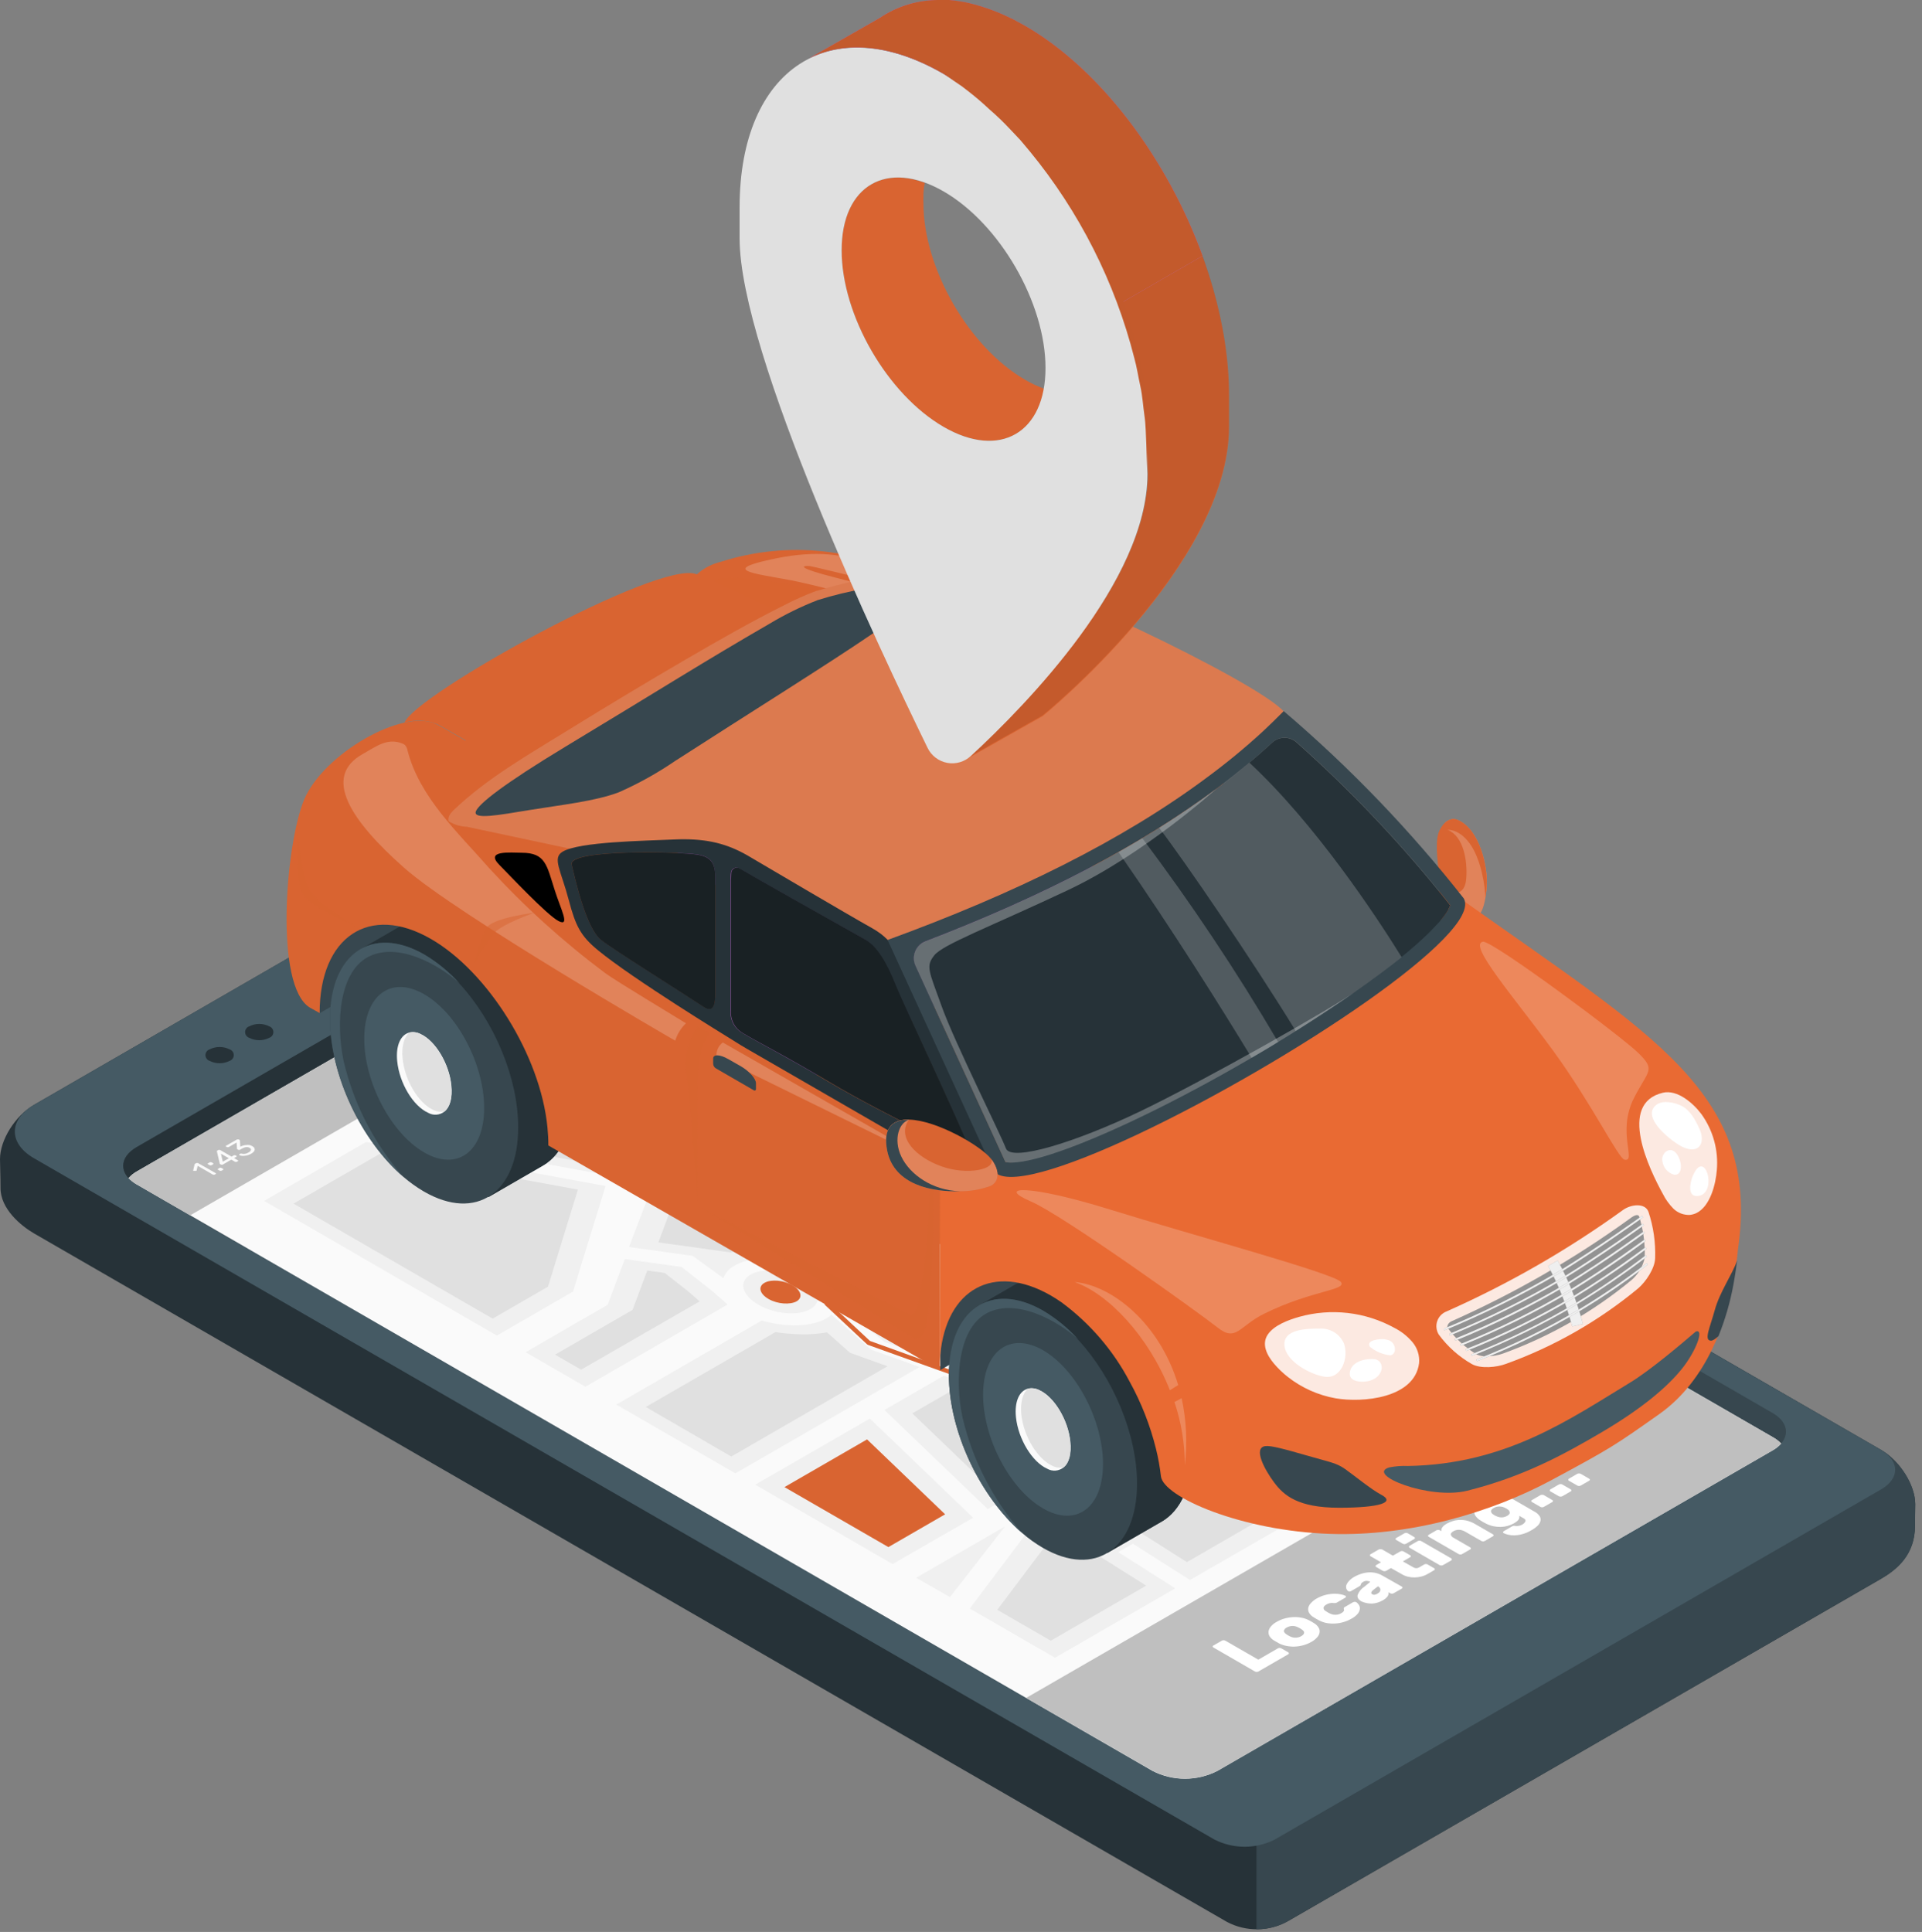 <svg width="193" height="194" viewBox="0 0 193 194" fill="none" xmlns="http://www.w3.org/2000/svg">
<rect x="0" y="0" width="193" height="194" fill="#808080" stroke="none"/>
<path d="M188.903 158.526L129.405 192.871C128.465 193.415 127.403 193.711 126.317 193.732C125.232 193.752 124.159 193.496 123.199 192.987L3.418 123.855C2.102 123.092 0.033 121.383 0.05 119.27C0.05 118.131 0 116.969 0 116.389C0 114.469 1.526 112.036 3.412 110.946L62.689 76.723C63.748 76.186 64.919 75.906 66.107 75.906C67.295 75.906 68.466 76.186 69.525 76.723L188.903 145.612C190.789 146.718 192.321 149.141 192.321 151.054C192.321 151.204 192.293 153.062 192.293 153.266C192.293 155.899 190.634 157.525 188.903 158.526Z" fill="#263238"/>
<path d="M129.405 192.871L188.903 158.526C190.446 157.636 192.293 156.203 192.293 153.25C192.293 152.752 192.321 151.414 192.321 151.038C192.321 149.124 190.789 146.685 188.903 145.596L126.169 109.398V193.728C127.305 193.74 128.423 193.443 129.405 192.871Z" fill="#37474F"/>
<path d="M127.989 184.73C127.054 185.199 126.023 185.443 124.977 185.443C123.932 185.443 122.901 185.199 121.966 184.73L3.401 116.3C0.852 114.829 0.852 112.429 3.401 110.952L62.684 76.723C63.743 76.186 64.914 75.906 66.102 75.906C67.289 75.906 68.46 76.186 69.519 76.723L188.897 145.612C190.778 146.718 190.778 148.471 188.897 149.555L127.989 184.73Z" fill="#455A64"/>
<path d="M122.231 177.833C121.226 178.346 120.114 178.614 118.985 178.614C117.856 178.614 116.744 178.346 115.739 177.833L13.716 118.933C11.924 117.898 11.924 116.217 13.716 115.183L69.514 82.984C70.522 82.477 71.635 82.212 72.763 82.212C73.891 82.212 75.004 82.477 76.012 82.984L178.002 141.89C179.788 142.919 179.788 144.606 178.002 145.64L122.231 177.833Z" fill="#37474F"/>
<path d="M72.539 82.226C71.475 82.227 70.427 82.487 69.486 82.984L13.716 115.194C11.924 116.228 11.924 117.909 13.716 118.944L24.777 125.326L72.545 94.825L72.539 82.226Z" fill="#263238"/>
<path d="M76.023 85.423C75.016 84.916 73.903 84.651 72.774 84.651C71.646 84.651 70.533 84.916 69.525 85.423L13.755 117.622C13.435 117.798 13.149 118.028 12.908 118.302C13.145 118.551 13.417 118.764 13.716 118.933L115.739 177.833C116.744 178.346 117.857 178.614 118.985 178.614C120.114 178.614 121.226 178.346 122.232 177.833L178.002 145.64C178.319 145.462 178.605 145.234 178.848 144.965C178.615 144.711 178.342 144.497 178.041 144.329L76.023 85.423Z" fill="#FAFAFA"/>
<path d="M69.514 85.423L13.755 117.622C13.437 117.8 13.15 118.03 12.908 118.302C13.145 118.551 13.417 118.764 13.716 118.933L19.092 122.041L79.27 87.303L76.018 85.423C75.01 84.912 73.896 84.645 72.766 84.645C71.636 84.645 70.522 84.912 69.514 85.423ZM178.046 144.329L163.219 135.773L103.04 170.5L115.761 177.828C116.768 178.338 117.881 178.604 119.01 178.604C120.139 178.604 121.252 178.338 122.259 177.828L178.03 145.629C178.344 145.45 178.628 145.222 178.87 144.954C178.63 144.704 178.352 144.493 178.046 144.329Z" fill="#BFBFBF"/>
<path d="M128.321 165.522C128.373 165.492 128.432 165.477 128.492 165.478C128.554 165.477 128.615 165.492 128.669 165.522L129.355 165.915C129.375 165.925 129.392 165.939 129.405 165.958C129.418 165.976 129.425 165.998 129.427 166.02C129.423 166.041 129.415 166.061 129.403 166.078C129.39 166.095 129.374 166.11 129.355 166.12L126.363 167.845C126.31 167.873 126.251 167.886 126.191 167.884C126.13 167.887 126.069 167.873 126.014 167.845L121.844 165.434C121.824 165.427 121.805 165.413 121.793 165.395C121.78 165.378 121.773 165.356 121.773 165.334C121.773 165.312 121.78 165.291 121.793 165.273C121.805 165.255 121.824 165.242 121.844 165.235L122.691 164.748C122.743 164.718 122.802 164.702 122.862 164.704C122.924 164.702 122.985 164.718 123.039 164.748L126.357 166.656L128.321 165.522Z" fill="white"/>
<path d="M131.457 162.707C131.529 162.74 131.612 162.79 131.711 162.845L131.955 162.995C132.131 163.096 132.281 163.238 132.391 163.41C132.487 163.551 132.53 163.721 132.513 163.891C132.49 164.076 132.411 164.249 132.286 164.388C132.119 164.585 131.917 164.748 131.689 164.87C131.429 165.02 131.15 165.135 130.86 165.213C130.578 165.289 130.288 165.333 129.997 165.345C129.718 165.353 129.44 165.328 129.167 165.273C128.915 165.224 128.672 165.14 128.443 165.024L128.188 164.881C128.083 164.825 128.006 164.776 127.945 164.737C127.765 164.636 127.612 164.494 127.497 164.322C127.406 164.179 127.365 164.01 127.381 163.841C127.406 163.655 127.485 163.48 127.608 163.338C127.773 163.139 127.976 162.976 128.205 162.857C128.464 162.704 128.743 162.588 129.034 162.514C129.32 162.437 129.613 162.393 129.908 162.381C130.187 162.371 130.465 162.395 130.738 162.453C130.989 162.502 131.231 162.588 131.457 162.707ZM129.571 164.333C129.742 164.419 129.933 164.459 130.124 164.449C130.319 164.444 130.509 164.389 130.677 164.289C130.848 164.189 130.942 164.084 130.954 163.968C130.965 163.852 130.898 163.747 130.749 163.647C130.684 163.597 130.615 163.551 130.544 163.509L130.312 163.393C130.14 163.308 129.95 163.266 129.759 163.271C129.564 163.28 129.375 163.335 129.206 163.432C129.138 163.461 129.078 163.505 129.029 163.561C128.98 163.616 128.944 163.682 128.924 163.752C128.924 163.869 128.985 163.974 129.134 164.079C129.198 164.129 129.266 164.174 129.339 164.212C129.412 164.256 129.488 164.297 129.565 164.333H129.571Z" fill="white"/>
<path d="M133.116 161.773C133.184 161.824 133.256 161.87 133.331 161.911C133.407 161.958 133.487 161.999 133.569 162.033C133.741 162.117 133.931 162.157 134.122 162.149C134.317 162.147 134.508 162.093 134.675 161.994C134.782 161.945 134.873 161.868 134.941 161.773C134.956 161.741 134.963 161.706 134.963 161.67C134.963 161.635 134.956 161.6 134.941 161.568C134.93 161.536 134.93 161.501 134.941 161.469C134.941 161.441 134.968 161.413 135.013 161.386L135.859 160.893C135.914 160.866 135.974 160.851 136.036 160.849C136.096 160.847 136.155 160.863 136.207 160.893C136.293 160.956 136.368 161.033 136.428 161.12C136.511 161.23 136.556 161.364 136.556 161.502C136.546 161.684 136.482 161.859 136.373 162.005C136.183 162.237 135.945 162.426 135.676 162.558C135.433 162.699 135.173 162.809 134.902 162.884C134.627 162.967 134.343 163.016 134.056 163.028C133.773 163.045 133.489 163.028 133.21 162.978C132.943 162.927 132.686 162.835 132.446 162.707C132.375 162.674 132.286 162.624 132.181 162.564C132.076 162.503 131.987 162.447 131.927 162.409C131.736 162.305 131.575 162.152 131.462 161.966C131.375 161.82 131.342 161.648 131.368 161.48C131.404 161.296 131.492 161.127 131.622 160.993C131.781 160.813 131.968 160.66 132.175 160.539C132.482 160.359 132.814 160.225 133.16 160.141C133.443 160.074 133.732 160.039 134.023 160.036C134.248 160.034 134.472 160.058 134.692 160.108C134.825 160.137 134.954 160.18 135.079 160.235C135.134 160.235 135.156 160.296 135.156 160.335C135.154 160.357 135.145 160.379 135.131 160.397C135.118 160.416 135.1 160.43 135.079 160.44L134.233 160.927C134.187 160.953 134.136 160.968 134.083 160.971H133.918C133.659 160.931 133.395 160.988 133.176 161.131C133.005 161.231 132.911 161.336 132.905 161.452C132.905 161.52 132.925 161.587 132.962 161.644C133 161.701 133.053 161.746 133.116 161.773Z" fill="white"/>
<path d="M136.694 160.799C136.412 160.633 136.285 160.434 136.318 160.202C136.433 159.854 136.663 159.555 136.971 159.356L137.601 158.841C137.495 158.784 137.378 158.752 137.258 158.747C137.121 158.742 136.986 158.779 136.871 158.852C136.796 158.89 136.732 158.945 136.683 159.013C136.662 159.047 136.647 159.084 136.639 159.123C136.636 159.161 136.62 159.196 136.594 159.223C136.56 159.253 136.523 159.279 136.484 159.3L135.66 159.776C135.616 159.801 135.566 159.814 135.516 159.815C135.467 159.817 135.418 159.804 135.378 159.776C135.29 159.714 135.226 159.625 135.195 159.522C135.16 159.406 135.16 159.283 135.195 159.168C135.255 159.016 135.343 158.877 135.455 158.758C135.605 158.595 135.781 158.456 135.975 158.349C136.223 158.208 136.487 158.094 136.76 158.012C137.003 157.94 137.254 157.899 137.507 157.89C137.738 157.882 137.969 157.907 138.193 157.962C138.408 158.016 138.615 158.1 138.807 158.211L140.759 159.317C140.779 159.325 140.796 159.339 140.809 159.356C140.822 159.374 140.829 159.395 140.831 159.416C140.83 159.439 140.823 159.461 140.81 159.479C140.797 159.498 140.78 159.512 140.759 159.522L139.946 159.986C139.894 160.016 139.835 160.032 139.775 160.03C139.713 160.032 139.652 160.016 139.598 159.986L139.421 159.887C139.446 160.024 139.419 160.167 139.343 160.285C139.212 160.458 139.044 160.6 138.851 160.7C138.677 160.8 138.491 160.88 138.298 160.937C138.118 160.989 137.932 161.019 137.745 161.026C137.559 161.029 137.373 161.008 137.192 160.965C137.019 160.932 136.852 160.876 136.694 160.799ZM138.315 160.03C138.4 159.988 138.476 159.928 138.536 159.853C138.578 159.795 138.605 159.726 138.613 159.654C138.619 159.584 138.599 159.513 138.558 159.455C138.509 159.386 138.444 159.329 138.37 159.289L137.867 159.682C137.787 159.738 137.727 159.817 137.695 159.909C137.695 159.981 137.695 160.036 137.789 160.086C137.863 160.132 137.952 160.149 138.038 160.135C138.137 160.121 138.231 160.085 138.315 160.03Z" fill="white"/>
<path d="M141.909 157.376C141.997 157.434 142.098 157.469 142.203 157.475C142.306 157.477 142.407 157.451 142.496 157.398L143.01 157.099C143.065 157.072 143.125 157.057 143.187 157.055C143.247 157.054 143.306 157.069 143.358 157.099L144.011 157.475C144.031 157.484 144.049 157.497 144.061 157.515C144.074 157.532 144.081 157.553 144.083 157.575C144.082 157.597 144.075 157.618 144.062 157.636C144.049 157.653 144.032 157.667 144.011 157.674L143.397 158.028C143.199 158.148 142.985 158.239 142.761 158.299C142.541 158.36 142.314 158.393 142.086 158.399C141.86 158.407 141.633 158.385 141.412 158.333C141.19 158.283 140.977 158.199 140.781 158.084L139.675 157.459L139.199 157.735C139.144 157.761 139.084 157.774 139.022 157.774C138.963 157.774 138.904 157.761 138.851 157.735L138.198 157.354C138.178 157.347 138.159 157.333 138.147 157.315C138.134 157.298 138.127 157.276 138.127 157.254C138.127 157.232 138.134 157.211 138.147 157.193C138.159 157.175 138.178 157.162 138.198 157.155L138.674 156.878L137.623 156.27C137.602 156.263 137.584 156.249 137.571 156.231C137.559 156.214 137.552 156.192 137.552 156.17C137.552 156.148 137.559 156.127 137.571 156.109C137.584 156.091 137.602 156.078 137.623 156.071L138.436 155.601C138.501 155.568 138.575 155.556 138.646 155.567C138.706 155.564 138.765 155.578 138.818 155.606L139.869 156.214L140.599 155.794C140.653 155.764 140.714 155.749 140.776 155.75C140.836 155.749 140.895 155.764 140.947 155.794L141.6 156.17C141.621 156.177 141.639 156.191 141.651 156.208C141.664 156.226 141.671 156.248 141.671 156.27C141.671 156.292 141.664 156.313 141.651 156.331C141.639 156.349 141.621 156.362 141.6 156.369L140.87 156.79L141.909 157.376Z" fill="white"/>
<path d="M142.009 154.345C142.03 154.352 142.048 154.365 142.061 154.383C142.074 154.401 142.081 154.423 142.081 154.445C142.081 154.466 142.074 154.488 142.061 154.506C142.048 154.524 142.03 154.537 142.009 154.544L141.196 155.014C141.144 155.044 141.085 155.06 141.025 155.058C140.967 155.055 140.91 155.04 140.859 155.014L140.206 154.638C140.185 154.631 140.167 154.618 140.154 154.6C140.142 154.582 140.135 154.561 140.135 154.539C140.135 154.517 140.142 154.495 140.154 154.477C140.167 154.459 140.185 154.446 140.206 154.439L141.019 153.969C141.073 153.939 141.134 153.923 141.196 153.925C141.256 153.923 141.316 153.939 141.368 153.969L142.009 154.345ZM145.726 156.485C145.745 156.495 145.762 156.51 145.773 156.529C145.785 156.547 145.792 156.569 145.792 156.59C145.791 156.611 145.784 156.632 145.773 156.649C145.761 156.667 145.745 156.681 145.726 156.69L144.907 157.16C144.855 157.188 144.795 157.202 144.736 157.199C144.674 157.202 144.613 157.188 144.559 157.16L141.55 155.423C141.53 155.415 141.512 155.401 141.5 155.383C141.488 155.364 141.482 155.343 141.482 155.321C141.482 155.299 141.488 155.278 141.5 155.26C141.512 155.241 141.53 155.227 141.55 155.219L142.363 154.749C142.418 154.721 142.479 154.708 142.54 154.71C142.6 154.707 142.659 154.72 142.712 154.749L145.726 156.485Z" fill="white"/>
<path d="M149.912 154.069C149.933 154.076 149.951 154.089 149.964 154.107C149.977 154.125 149.984 154.146 149.984 154.168C149.984 154.19 149.977 154.211 149.964 154.229C149.951 154.247 149.933 154.261 149.912 154.268L149.099 154.738C149.047 154.768 148.988 154.783 148.928 154.782C148.866 154.783 148.805 154.768 148.751 154.738L147.119 153.798C146.942 153.693 146.744 153.631 146.539 153.615C146.329 153.605 146.121 153.657 145.941 153.764C145.748 153.875 145.665 153.991 145.687 154.107C145.713 154.182 145.754 154.25 145.808 154.307C145.863 154.365 145.929 154.409 146.002 154.439L147.634 155.385C147.654 155.392 147.673 155.405 147.685 155.423C147.698 155.441 147.705 155.462 147.705 155.484C147.705 155.506 147.698 155.528 147.685 155.546C147.673 155.563 147.654 155.577 147.634 155.584L146.821 156.054C146.769 156.084 146.709 156.1 146.649 156.098C146.587 156.099 146.526 156.084 146.472 156.054L143.464 154.317C143.443 154.31 143.425 154.297 143.412 154.279C143.399 154.261 143.392 154.24 143.392 154.218C143.392 154.196 143.399 154.174 143.412 154.157C143.425 154.139 143.443 154.125 143.464 154.118L144.243 153.665C144.298 153.636 144.359 153.623 144.42 153.626C144.48 153.623 144.539 153.636 144.592 153.665L144.741 153.753C144.735 153.702 144.735 153.65 144.741 153.598C144.748 153.534 144.769 153.472 144.802 153.416C144.85 153.344 144.906 153.277 144.968 153.217C145.061 153.134 145.163 153.062 145.272 153.001C145.478 152.884 145.697 152.791 145.925 152.725C146.157 152.658 146.397 152.625 146.638 152.625C146.89 152.621 147.141 152.653 147.385 152.719C147.65 152.796 147.904 152.905 148.142 153.045L149.912 154.069Z" fill="white"/>
<path d="M152.854 153.095C152.99 153.026 153.101 152.916 153.17 152.78C153.219 152.664 153.17 152.564 153.02 152.476L152.567 152.216C152.572 152.265 152.572 152.315 152.567 152.365C152.565 152.425 152.549 152.483 152.523 152.536C152.48 152.609 152.426 152.675 152.362 152.73C152.264 152.817 152.156 152.893 152.041 152.957C151.628 153.192 151.162 153.319 150.686 153.327C150.43 153.331 150.174 153.305 149.923 153.25C149.653 153.188 149.392 153.09 149.149 152.957L148.911 152.83L148.69 152.691C148.49 152.58 148.317 152.427 148.181 152.243C148.084 152.117 148.035 151.96 148.043 151.801C148.06 151.647 148.124 151.503 148.225 151.386C148.357 151.238 148.512 151.113 148.684 151.016C148.814 150.942 148.949 150.88 149.088 150.828C149.207 150.786 149.329 150.754 149.453 150.733C149.553 150.713 149.655 150.702 149.757 150.7H150.001L149.851 150.612C149.83 150.605 149.812 150.591 149.8 150.574C149.787 150.556 149.78 150.534 149.78 150.512C149.78 150.49 149.787 150.469 149.8 150.451C149.812 150.433 149.83 150.42 149.851 150.413L150.603 149.981C150.655 149.951 150.715 149.936 150.775 149.937C150.837 149.936 150.898 149.951 150.952 149.981L154.093 151.795C154.296 151.898 154.469 152.05 154.597 152.238C154.643 152.307 154.676 152.384 154.692 152.466C154.708 152.548 154.708 152.632 154.691 152.713C154.649 152.898 154.552 153.065 154.414 153.195C154.228 153.376 154.018 153.53 153.789 153.654C153.495 153.833 153.176 153.969 152.843 154.057C152.58 154.13 152.309 154.169 152.036 154.174C151.827 154.178 151.619 154.154 151.416 154.102C151.272 154.07 151.133 154.019 151.002 153.952C150.952 153.952 150.924 153.897 150.93 153.853C150.932 153.831 150.94 153.811 150.953 153.794C150.965 153.776 150.982 153.762 151.002 153.753L151.842 153.267C151.942 153.213 152.059 153.199 152.169 153.228C152.264 153.242 152.361 153.242 152.456 153.228C152.596 153.21 152.732 153.165 152.854 153.095ZM149.929 152.061C149.974 152.098 150.022 152.131 150.072 152.16L150.244 152.243C150.416 152.328 150.605 152.371 150.797 152.371C150.992 152.367 151.183 152.312 151.35 152.21C151.527 152.111 151.61 152.006 151.604 151.895C151.602 151.837 151.586 151.781 151.558 151.73C151.53 151.679 151.491 151.635 151.444 151.602C151.32 151.507 151.185 151.429 151.04 151.37C150.882 151.305 150.713 151.273 150.543 151.275C150.348 151.275 150.156 151.329 149.99 151.43C149.807 151.535 149.713 151.646 149.719 151.757C149.725 151.821 149.748 151.882 149.785 151.935C149.822 151.989 149.871 152.032 149.929 152.061Z" fill="white"/>
<path d="M155.874 150.629C155.895 150.636 155.913 150.649 155.926 150.667C155.938 150.685 155.945 150.706 155.945 150.728C155.945 150.75 155.938 150.771 155.926 150.789C155.913 150.807 155.895 150.821 155.874 150.828L155.028 151.314C154.976 151.345 154.916 151.36 154.856 151.359C154.794 151.36 154.733 151.345 154.679 151.314L153.833 150.828C153.812 150.821 153.794 150.807 153.781 150.789C153.769 150.771 153.762 150.75 153.762 150.728C153.762 150.706 153.769 150.685 153.781 150.667C153.794 150.649 153.812 150.636 153.833 150.629L154.679 150.136C154.734 150.108 154.795 150.095 154.856 150.098C154.916 150.095 154.975 150.108 155.028 150.136L155.874 150.629Z" fill="white"/>
<path d="M157.727 149.555C157.747 149.564 157.765 149.577 157.777 149.595C157.79 149.613 157.797 149.633 157.799 149.655C157.798 149.678 157.791 149.7 157.779 149.718C157.766 149.737 157.748 149.751 157.727 149.76L156.881 150.247C156.828 150.275 156.769 150.288 156.709 150.285C156.648 150.288 156.587 150.275 156.532 150.247L155.686 149.76C155.666 149.752 155.649 149.738 155.636 149.719C155.624 149.701 155.618 149.68 155.618 149.658C155.618 149.636 155.624 149.614 155.636 149.596C155.649 149.578 155.666 149.564 155.686 149.555L156.532 149.069C156.587 149.041 156.648 149.026 156.709 149.024C156.77 149.023 156.829 149.038 156.881 149.069L157.727 149.555Z" fill="white"/>
<path d="M159.58 148.488C159.601 148.495 159.619 148.509 159.631 148.526C159.644 148.544 159.651 148.566 159.651 148.588C159.651 148.61 159.644 148.631 159.631 148.649C159.619 148.667 159.601 148.68 159.58 148.687L158.734 149.174C158.682 149.204 158.622 149.22 158.562 149.218C158.5 149.219 158.439 149.204 158.385 149.174L157.539 148.687C157.52 148.678 157.504 148.664 157.493 148.646C157.482 148.629 157.477 148.608 157.477 148.588C157.477 148.567 157.482 148.547 157.493 148.529C157.504 148.511 157.52 148.497 157.539 148.488L158.385 147.996C158.441 147.97 158.501 147.957 158.562 147.957C158.622 147.954 158.681 147.968 158.734 147.996L159.58 148.488Z" fill="white"/>
<path d="M67.385 91.042C67.432 91.06 67.472 91.092 67.5 91.133C67.529 91.175 67.544 91.224 67.544 91.274C67.544 91.325 67.529 91.374 67.5 91.415C67.472 91.457 67.432 91.488 67.385 91.507C67.26 91.569 67.123 91.602 66.984 91.602C66.844 91.602 66.707 91.569 66.583 91.507C66.533 91.491 66.49 91.46 66.459 91.418C66.428 91.377 66.412 91.326 66.412 91.274C66.412 91.222 66.428 91.172 66.459 91.13C66.49 91.088 66.533 91.057 66.583 91.042C66.707 90.979 66.844 90.947 66.984 90.947C67.123 90.947 67.26 90.979 67.385 91.042Z" fill="#FAFAFA"/>
<path d="M65.93 90.666C65.526 90.898 65.377 91.219 65.56 91.523C65.588 91.558 65.625 91.584 65.666 91.6C65.708 91.615 65.754 91.619 65.797 91.611C65.93 91.611 66.019 91.528 65.98 91.451C65.869 91.246 65.98 91.009 66.24 90.848C66.561 90.681 66.93 90.628 67.285 90.699C67.418 90.699 67.551 90.699 67.567 90.588C67.567 90.527 67.512 90.472 67.412 90.45C66.908 90.357 66.387 90.433 65.93 90.666Z" fill="#FAFAFA"/>
<path d="M65.294 90.306C64.691 90.655 64.481 91.136 64.647 91.584C64.674 91.623 64.712 91.654 64.756 91.672C64.8 91.691 64.849 91.697 64.896 91.689C65.029 91.689 65.112 91.612 65.084 91.534C64.94 91.175 65.117 90.776 65.604 90.494C66.161 90.208 66.793 90.104 67.412 90.196C67.54 90.196 67.661 90.162 67.678 90.085C67.678 90.019 67.617 89.958 67.501 89.941C66.745 89.834 65.975 89.961 65.294 90.306Z" fill="#FAFAFA"/>
<path d="M21.658 117.804C21.666 117.809 21.673 117.815 21.677 117.823C21.682 117.831 21.685 117.839 21.685 117.849C21.685 117.858 21.682 117.867 21.677 117.875C21.673 117.882 21.666 117.889 21.658 117.893L21.542 117.959C21.516 117.966 21.49 117.966 21.464 117.959C21.441 117.966 21.416 117.966 21.392 117.959L19.849 117.069L19.744 117.528C19.744 117.528 19.744 117.561 19.706 117.572H19.623H19.473C19.45 117.579 19.425 117.579 19.401 117.572C19.401 117.572 19.401 117.539 19.401 117.522L19.54 116.914C19.542 116.907 19.545 116.9 19.55 116.895C19.555 116.889 19.561 116.884 19.567 116.881L19.606 116.848L19.722 116.787C19.747 116.778 19.774 116.778 19.8 116.787C19.823 116.778 19.848 116.778 19.872 116.787L21.658 117.804Z" fill="#FAFAFA"/>
<path d="M21.077 116.709C21.1 116.701 21.126 116.701 21.149 116.709C21.174 116.703 21.201 116.703 21.226 116.709L21.414 116.814C21.417 116.821 21.419 116.829 21.419 116.837C21.419 116.844 21.417 116.852 21.414 116.859C21.418 116.865 21.42 116.873 21.42 116.881C21.42 116.889 21.418 116.896 21.414 116.903L21.226 117.014C21.203 117.019 21.178 117.019 21.154 117.014C21.13 117.023 21.102 117.023 21.077 117.014L20.889 116.908C20.877 116.908 20.866 116.904 20.858 116.896C20.849 116.887 20.845 116.876 20.845 116.864C20.845 116.852 20.849 116.841 20.858 116.833C20.866 116.825 20.877 116.82 20.889 116.82L21.077 116.709ZM22.056 117.262C22.079 117.253 22.105 117.253 22.128 117.262C22.153 117.256 22.18 117.256 22.205 117.262L22.388 117.368C22.397 117.371 22.405 117.377 22.411 117.385C22.417 117.392 22.42 117.402 22.421 117.412C22.424 117.419 22.426 117.426 22.426 117.434C22.426 117.441 22.424 117.449 22.421 117.456L22.233 117.567C22.207 117.572 22.181 117.572 22.155 117.567C22.132 117.576 22.107 117.576 22.084 117.567L21.895 117.462C21.886 117.458 21.878 117.452 21.872 117.444C21.866 117.437 21.863 117.427 21.862 117.417C21.862 117.417 21.862 117.417 21.895 117.373L22.056 117.262Z" fill="#FAFAFA"/>
<path d="M23.765 116.671C23.742 116.679 23.716 116.679 23.693 116.671C23.668 116.677 23.641 116.677 23.616 116.671L23.228 116.444L22.355 116.953C22.329 116.958 22.303 116.958 22.277 116.953C22.252 116.959 22.225 116.959 22.2 116.953L22.1 116.892L22.061 116.859C22.058 116.844 22.058 116.829 22.061 116.814L21.785 115.636C21.779 115.618 21.779 115.599 21.785 115.581C21.785 115.581 21.785 115.581 21.824 115.537L21.934 115.471C21.96 115.464 21.986 115.464 22.012 115.471C22.037 115.465 22.064 115.465 22.089 115.471L23.256 116.145L23.494 116.007C23.519 116.001 23.546 116.001 23.571 116.007C23.595 116.001 23.62 116.001 23.643 116.007L23.748 116.068C23.752 116.075 23.753 116.082 23.753 116.09C23.753 116.098 23.752 116.105 23.748 116.112C23.748 116.112 23.748 116.14 23.748 116.151L23.505 116.289L23.892 116.516C23.901 116.518 23.909 116.524 23.915 116.533C23.92 116.541 23.922 116.551 23.92 116.56C23.92 116.56 23.92 116.56 23.892 116.604L23.765 116.671ZM22.98 116.306L22.189 115.852L22.371 116.654L22.98 116.306Z" fill="#FAFAFA"/>
<path d="M24.268 115.841L24.395 115.869H24.55C24.614 115.862 24.677 115.849 24.738 115.83C24.821 115.799 24.901 115.76 24.976 115.714C25.029 115.687 25.078 115.651 25.12 115.609C25.154 115.577 25.178 115.537 25.192 115.493C25.203 115.455 25.203 115.414 25.192 115.376C25.163 115.329 25.12 115.291 25.07 115.266C25.013 115.229 24.949 115.205 24.882 115.194C24.818 115.186 24.753 115.186 24.689 115.194C24.624 115.203 24.561 115.22 24.5 115.244C24.435 115.266 24.372 115.296 24.312 115.332L24.08 115.465C24.057 115.471 24.032 115.471 24.008 115.465C23.983 115.471 23.956 115.471 23.931 115.465L23.831 115.404C23.817 115.398 23.805 115.386 23.798 115.371C23.798 115.371 23.798 115.343 23.798 115.332L23.759 114.729L22.952 115.194C22.927 115.2 22.9 115.2 22.875 115.194C22.851 115.2 22.826 115.2 22.803 115.194L22.703 115.133C22.703 115.133 22.67 115.133 22.67 115.089C22.67 115.045 22.67 115.061 22.703 115.05L23.809 114.414C23.833 114.408 23.858 114.408 23.881 114.414H23.959L24.058 114.469C24.073 114.478 24.085 114.492 24.091 114.508C24.097 114.522 24.097 114.538 24.091 114.552L24.13 115.15C24.224 115.097 24.324 115.056 24.429 115.028C24.53 114.995 24.637 114.979 24.744 114.978C24.845 114.964 24.947 114.964 25.048 114.978C25.148 114.999 25.243 115.037 25.33 115.089C25.411 115.132 25.481 115.192 25.535 115.266C25.571 115.325 25.585 115.396 25.573 115.465C25.56 115.538 25.525 115.605 25.474 115.659C25.406 115.731 25.328 115.792 25.242 115.841C25.128 115.911 25.005 115.964 24.877 116.001C24.767 116.034 24.654 116.054 24.539 116.062C24.442 116.076 24.343 116.076 24.246 116.062C24.169 116.046 24.094 116.018 24.025 115.979C24.022 115.974 24.02 115.969 24.02 115.963C24.02 115.957 24.022 115.951 24.025 115.946C24.025 115.946 24.025 115.918 24.025 115.913L24.152 115.836C24.174 115.83 24.197 115.83 24.218 115.836L24.268 115.841Z" fill="#FAFAFA"/>
<path d="M62.966 93.951L62.617 94.156C62.598 94.164 62.577 94.168 62.556 94.168C62.536 94.168 62.515 94.164 62.496 94.156L61.943 93.824C61.934 93.824 61.925 93.82 61.919 93.814C61.913 93.808 61.909 93.799 61.909 93.791C61.909 93.782 61.913 93.773 61.919 93.767C61.925 93.761 61.934 93.757 61.943 93.757L62.291 93.553C62.31 93.544 62.331 93.54 62.352 93.54C62.373 93.54 62.394 93.544 62.413 93.553L62.966 93.885C63.005 93.901 63.005 93.934 62.966 93.951Z" fill="#FAFAFA"/>
<path d="M63.696 93.536L63.342 93.735C63.325 93.746 63.304 93.752 63.284 93.752C63.263 93.752 63.243 93.746 63.226 93.735L62.33 93.221C62.297 93.221 62.297 93.171 62.33 93.149L62.678 92.95C62.697 92.939 62.718 92.934 62.739 92.934C62.76 92.934 62.781 92.939 62.8 92.95L63.696 93.464C63.729 93.481 63.729 93.514 63.696 93.536Z" fill="#FAFAFA"/>
<path d="M64.42 93.116L64.072 93.315C64.053 93.326 64.032 93.331 64.011 93.331C63.99 93.331 63.969 93.326 63.95 93.315L62.706 92.602C62.673 92.602 62.673 92.552 62.706 92.53L63.054 92.331C63.073 92.32 63.094 92.314 63.115 92.314C63.136 92.314 63.157 92.32 63.176 92.331L64.42 93.044C64.454 93.072 64.454 93.072 64.42 93.116Z" fill="#FAFAFA"/>
<path d="M65.145 92.696L64.796 92.9C64.777 92.908 64.757 92.913 64.736 92.913C64.715 92.913 64.694 92.908 64.675 92.9L63.076 91.966C63.043 91.966 63.043 91.916 63.076 91.894L63.425 91.695C63.443 91.684 63.464 91.678 63.486 91.678C63.507 91.678 63.528 91.684 63.547 91.695L65.145 92.618C65.155 92.618 65.165 92.622 65.172 92.629C65.18 92.637 65.184 92.647 65.184 92.657C65.184 92.667 65.18 92.677 65.172 92.684C65.165 92.692 65.155 92.696 65.145 92.696Z" fill="#FAFAFA"/>
<path d="M70.543 87.541L68.098 88.951C68.055 88.967 68.017 88.996 67.99 89.034C67.964 89.072 67.95 89.118 67.95 89.164C67.95 89.211 67.964 89.256 67.99 89.294C68.017 89.332 68.055 89.361 68.098 89.377L69.138 89.98C69.254 90.037 69.382 90.067 69.511 90.067C69.641 90.067 69.769 90.037 69.885 89.98L72.324 88.57C72.528 88.448 72.528 88.254 72.324 88.138L71.289 87.541C71.174 87.481 71.046 87.45 70.916 87.45C70.786 87.45 70.658 87.481 70.543 87.541ZM72.202 88.199C72.351 88.282 72.351 88.42 72.202 88.509L69.757 89.919C69.672 89.964 69.577 89.987 69.481 89.987C69.385 89.987 69.29 89.964 69.204 89.919L68.165 89.316C68.133 89.306 68.105 89.285 68.085 89.258C68.066 89.231 68.055 89.198 68.055 89.164C68.055 89.13 68.066 89.098 68.085 89.07C68.105 89.043 68.133 89.023 68.165 89.012L70.609 87.602C70.693 87.553 70.789 87.528 70.886 87.528C70.983 87.528 71.078 87.553 71.162 87.602L72.202 88.199ZM69.437 88.481L68.364 89.101C68.352 89.107 68.342 89.116 68.336 89.127C68.329 89.138 68.325 89.151 68.325 89.164C68.325 89.177 68.329 89.19 68.336 89.201C68.342 89.213 68.352 89.222 68.364 89.228L69.403 89.825C69.437 89.842 69.474 89.85 69.511 89.85C69.549 89.85 69.586 89.842 69.619 89.825L70.692 89.206C70.704 89.201 70.714 89.192 70.721 89.181C70.728 89.17 70.732 89.158 70.732 89.145C70.732 89.132 70.728 89.119 70.721 89.109C70.714 89.098 70.704 89.089 70.692 89.084L69.652 88.481C69.619 88.464 69.582 88.455 69.545 88.454C69.508 88.453 69.471 88.46 69.437 88.476V88.481ZM71.804 87.524L71.649 87.613L72.302 87.989L72.451 87.9C72.534 87.845 72.484 87.74 72.346 87.657L72.213 87.58C72.152 87.543 72.084 87.52 72.013 87.514C71.942 87.507 71.871 87.516 71.804 87.541V87.524Z" fill="#FAFAFA"/>
<path d="M34.118 100.123L44.001 94.416C44.593 94.078 44.621 93.542 44.068 93.221C43.744 93.065 43.388 92.987 43.029 92.994C42.67 93.001 42.317 93.092 41.999 93.26L32.116 98.967C31.524 99.31 31.497 99.841 32.05 100.162C32.373 100.32 32.729 100.398 33.089 100.391C33.448 100.385 33.801 100.293 34.118 100.123Z" fill="#263238"/>
<path d="M51.075 90.339C51.197 90.299 51.303 90.222 51.378 90.118C51.453 90.014 51.493 89.89 51.493 89.761C51.493 89.633 51.453 89.508 51.378 89.405C51.303 89.301 51.197 89.224 51.075 89.183C50.765 89.026 50.422 88.944 50.074 88.944C49.726 88.944 49.383 89.026 49.073 89.183C48.951 89.224 48.845 89.301 48.77 89.405C48.695 89.508 48.654 89.633 48.654 89.761C48.654 89.89 48.695 90.014 48.77 90.118C48.845 90.222 48.951 90.299 49.073 90.339C49.383 90.497 49.726 90.579 50.074 90.579C50.422 90.579 50.765 90.497 51.075 90.339Z" fill="#263238"/>
<path d="M55.085 88.022C55.206 87.982 55.312 87.905 55.388 87.801C55.463 87.697 55.503 87.572 55.503 87.444C55.503 87.316 55.463 87.191 55.388 87.088C55.312 86.984 55.206 86.906 55.085 86.866C54.774 86.708 54.43 86.626 54.081 86.626C53.732 86.626 53.388 86.708 53.077 86.866C52.955 86.906 52.849 86.984 52.774 87.088C52.699 87.191 52.659 87.316 52.659 87.444C52.659 87.572 52.699 87.697 52.774 87.801C52.849 87.905 52.955 87.982 53.077 88.022C53.388 88.18 53.732 88.263 54.081 88.263C54.43 88.263 54.774 88.18 55.085 88.022Z" fill="#263238"/>
<path d="M23.057 106.528C23.179 106.488 23.285 106.41 23.36 106.306C23.435 106.203 23.476 106.078 23.476 105.95C23.476 105.822 23.435 105.697 23.36 105.593C23.285 105.489 23.179 105.412 23.057 105.372C22.745 105.216 22.402 105.135 22.053 105.135C21.705 105.135 21.361 105.216 21.049 105.372C20.928 105.412 20.822 105.489 20.747 105.593C20.672 105.697 20.631 105.822 20.631 105.95C20.631 106.078 20.672 106.203 20.747 106.306C20.822 106.41 20.928 106.488 21.049 106.528C21.36 106.686 21.704 106.768 22.053 106.768C22.402 106.768 22.746 106.686 23.057 106.528Z" fill="#263238"/>
<path d="M27.034 104.216C27.155 104.176 27.261 104.098 27.336 103.994C27.412 103.891 27.452 103.766 27.452 103.638C27.452 103.51 27.412 103.385 27.336 103.281C27.261 103.177 27.155 103.1 27.034 103.06C26.723 102.902 26.38 102.82 26.032 102.82C25.685 102.82 25.342 102.902 25.031 103.06C24.91 103.1 24.804 103.177 24.729 103.281C24.654 103.385 24.613 103.51 24.613 103.638C24.613 103.766 24.654 103.891 24.729 103.994C24.804 104.098 24.91 104.176 25.031 104.216C25.342 104.373 25.685 104.455 26.032 104.455C26.38 104.455 26.723 104.373 27.034 104.216Z" fill="#263238"/>
<path d="M116.568 123.274L135.013 124.043L113.206 111.422L104.689 116.333L111.724 121.532L116.568 123.274ZM68.248 114.807L84.286 105.538L67.695 96.844L51.628 106.124L68.248 114.807ZM93.76 136.448L115.086 124.137L110.208 122.384L103.184 117.185L83.374 128.633C83.682 128.924 83.915 129.284 84.056 129.683C84.196 130.082 84.239 130.509 84.181 130.929L88.816 134.75L93.76 136.448ZM85.791 104.686L93.644 100.151L77.81 91.003L69.177 95.981L85.791 104.686ZM102.051 114.265L110.07 109.636L96.172 101.605L88.512 106.03L96.808 110.371L102.051 114.265ZM62.324 118.247L66.787 115.67L50.196 106.976L38.288 113.85L62.324 118.247ZM147.8 142.294L157.24 136.846L143.32 128.81L132.259 135.182L142.009 138.666L147.8 142.294ZM113.549 143.24L140.931 127.433L138.646 126.111L117.536 125.005L96.271 137.283L113.549 143.24ZM140.355 146.591L146.306 143.151L140.566 139.529L130.799 136.061L124.82 139.495L134.57 142.974L140.355 146.591ZM95.392 160.373L100.922 153.278L92.001 158.432L95.392 160.373ZM89.629 157.055L97.72 152.404L87.35 142.449L75.841 149.085L89.629 157.055ZM49.892 134.114L57.546 129.69L60.803 119.099L36.762 114.674L26.519 120.586L49.892 134.114ZM112.282 155.855L113.759 155.014L119.494 158.653L130.063 152.57C129.478 151.959 129.117 151.167 129.04 150.324L125.373 148.3L115.468 144.904L105.601 150.59L97.383 161.524L105.939 166.463L118.017 159.494L112.282 155.855ZM129.427 148.892C129.712 148.468 130.09 148.116 130.533 147.863C132.413 146.757 135.511 146.807 138.276 147.786L138.829 147.454L133.116 143.837L123.365 140.358L116.944 144.058L126.85 147.459L129.427 148.892ZM99.186 151.535L112.1 144.102L94.767 138.146L88.81 141.586L99.186 151.535ZM81.377 131.454C82.616 130.74 82.268 129.385 80.609 128.434C78.949 127.483 76.599 127.284 75.365 127.992C74.132 128.7 74.492 130.055 76.151 131.011C77.81 131.968 80.144 132.167 81.377 131.454ZM58.785 139.247L73.065 130.995L71.483 129.612L68.441 127.223L62.739 126.427L61.019 131.023L52.779 135.784L58.785 139.247ZM73.845 147.946L92.333 137.272L87.466 135.524L83.501 132.018C83.344 132.158 83.171 132.281 82.987 132.383C81.444 133.273 78.855 133.301 76.494 132.604L61.887 141.044L73.845 147.946ZM84.519 124.38L100.557 115.117L95.292 111.245L86.996 106.904L70.958 116.173L79.254 120.509L84.519 124.38ZM72.639 128.346C72.85 127.796 73.258 127.345 73.784 127.079C75.321 126.189 77.898 126.145 80.26 126.841L83.025 125.249L77.766 121.377L69.47 117.036L65.377 119.397L63.165 125.221L69.547 126.106L72.639 128.346Z" fill="#F0F0F0"/>
<path d="M63.519 131.531L55.737 136.028L58.353 137.538L70.255 130.68L69.149 129.706L66.749 127.826L64.996 127.583L63.519 131.531ZM58.033 119.453L38.2 115.83L29.473 120.863L49.471 132.411L55.029 129.203L58.033 119.453ZM76.328 125.481C77.195 125.497 78.059 125.571 78.916 125.702L80.177 124.972L75.598 121.554L70.067 118.651L67.938 119.884L66.107 124.756L73.391 125.763C74.357 125.563 75.342 125.468 76.328 125.481ZM63.762 115.448L50.71 108.613L41.95 113.668L60.864 117.13L63.762 115.448ZM120.174 144.141L125.81 146.082L128.647 147.039C130.296 146.37 132.075 146.079 133.851 146.187C134.028 146.187 134.205 146.187 134.405 146.187L131.263 144.202L124.317 141.741L120.174 144.141ZM77.865 133.766L64.846 141.282L73.43 146.259L89.126 137.195L85.354 135.84L83.047 133.793C82.198 133.939 81.337 134.006 80.476 133.992C79.6 133.977 78.726 133.901 77.86 133.766H77.865ZM116.469 146.281L108.051 151.143L100.143 161.651L105.513 164.754L115.097 159.223L109.334 155.595L113.444 153.222L119.184 156.861L127.309 152.166C126.947 151.709 126.683 151.181 126.535 150.617C126.535 150.518 126.49 150.413 126.474 150.308L123.598 148.743L116.469 146.281ZM91.609 141.923L99.44 149.445L108.842 144.019L95.768 139.529L91.609 141.923ZM81.311 105.322L68.242 98.481L54.626 106.345L67.706 113.175L81.311 105.322ZM92.743 135.104L111.862 124.043L108.228 122.732L103.278 119.065L86.106 129.02C86.391 129.389 86.6 129.81 86.72 130.259C86.789 130.524 86.809 130.8 86.781 131.072L90.873 134.446L92.743 135.104ZM144.055 138.384L147.479 140.557L154.265 136.642L143.757 130.558L135.505 135.32L144.055 138.384ZM85.249 103.027L90.691 99.885L78.241 92.696L72.191 96.185L85.249 103.027ZM101.957 112.346L107.122 109.387L96.614 103.303L91.531 106.24L98.959 110.111L101.957 112.346ZM113.737 121.195L117.193 122.428L130.694 122.981L113.604 113.114L107.52 116.615L113.737 121.195ZM112.553 141.851L137.994 127.179L137.474 126.875L119.289 125.945L99.49 137.372L112.553 141.851Z" fill="#E0E0E0"/>
<path d="M89.209 155.352L94.905 152.061L87.068 144.539L78.772 149.329L89.209 155.352ZM79.983 130.68C80.647 130.298 80.454 129.574 79.574 129.059C78.695 128.545 77.428 128.44 76.759 128.821C76.09 129.203 76.284 129.927 77.179 130.442C78.075 130.956 79.325 131.034 79.983 130.68ZM84.408 122.516L97.681 114.851L93.085 111.45L87.555 108.552L73.972 116.4L81.405 120.271L84.408 122.516ZM140.035 144.855L143.353 142.924L138.657 139.949L131.728 137.477L128.022 139.623L136.766 142.797L140.035 144.855Z" fill="#D96431"/>
<path d="M114.174 144.55C114.152 144.556 114.129 144.556 114.107 144.55L94.335 137.626L87.145 135.043C87.117 135.032 87.09 135.015 87.068 134.993L82.854 131.05C82.817 131.01 82.796 130.958 82.796 130.904C82.796 130.849 82.817 130.797 82.854 130.757C83.407 130.06 82.091 128.296 81.593 127.737C81.572 127.713 81.556 127.685 81.547 127.655C81.539 127.624 81.537 127.592 81.543 127.56C81.547 127.529 81.558 127.498 81.575 127.472C81.593 127.445 81.616 127.422 81.643 127.405L84.806 125.542L79.093 121.372L69.038 116.029C69.005 116.01 68.978 115.983 68.958 115.95C68.939 115.917 68.928 115.879 68.928 115.841C68.927 115.803 68.937 115.766 68.955 115.733C68.974 115.7 69 115.672 69.033 115.653L86.178 105.847L76.903 100.997C76.878 100.984 76.856 100.965 76.837 100.943C76.819 100.921 76.806 100.896 76.798 100.869C76.789 100.841 76.787 100.813 76.79 100.785C76.792 100.756 76.801 100.729 76.814 100.704C76.827 100.679 76.845 100.657 76.866 100.639C76.888 100.621 76.913 100.607 76.939 100.599C76.966 100.591 76.995 100.588 77.022 100.591C77.05 100.593 77.077 100.602 77.102 100.615L86.725 105.648C86.758 105.668 86.786 105.695 86.806 105.728C86.827 105.761 86.839 105.798 86.841 105.836C86.841 105.874 86.83 105.912 86.811 105.945C86.791 105.978 86.764 106.005 86.731 106.024L69.586 115.83L79.325 121.012L85.326 125.387C85.355 125.407 85.379 125.434 85.394 125.466C85.41 125.498 85.417 125.534 85.414 125.569C85.413 125.605 85.403 125.64 85.384 125.671C85.366 125.702 85.34 125.728 85.309 125.746L82.085 127.649C82.572 128.235 83.794 129.861 83.302 130.857L87.356 134.651L94.485 137.222L114.162 144.113L124.953 137.969C125.002 137.944 125.059 137.94 125.112 137.956C125.165 137.973 125.209 138.009 125.236 138.057C125.263 138.105 125.271 138.162 125.257 138.216C125.243 138.269 125.21 138.316 125.163 138.345L114.312 144.506C114.273 144.538 114.224 144.554 114.174 144.55Z" fill="#D96431"/>
<path d="M125.788 137.72C125.876 137.75 125.952 137.808 126.006 137.883C126.06 137.959 126.089 138.05 126.089 138.143C126.089 138.236 126.06 138.327 126.006 138.403C125.952 138.478 125.876 138.536 125.788 138.566C125.561 138.683 125.31 138.745 125.055 138.745C124.8 138.745 124.549 138.683 124.322 138.566C124.232 138.538 124.152 138.482 124.096 138.406C124.04 138.33 124.009 138.238 124.009 138.143C124.009 138.048 124.04 137.956 124.096 137.88C124.152 137.804 124.232 137.748 124.322 137.72C124.55 137.605 124.801 137.545 125.055 137.545C125.31 137.545 125.561 137.605 125.788 137.72Z" fill="#BA68C8"/>
<path d="M76.98 101.389C77.554 101.389 78.02 101.122 78.02 100.792C78.02 100.462 77.554 100.195 76.98 100.195C76.406 100.195 75.94 100.462 75.94 100.792C75.94 101.122 76.406 101.389 76.98 101.389Z" fill="#BA68C8"/>
<path d="M127.746 129.612C127.746 127.782 126.54 126.996 125.052 127.854C124.253 128.396 123.593 129.12 123.126 129.966C122.659 130.811 122.398 131.755 122.364 132.72V133.135C122.364 134.546 123.957 136.183 124.693 136.857C124.734 136.893 124.782 136.918 124.834 136.932C124.887 136.946 124.941 136.948 124.995 136.938C125.048 136.928 125.098 136.906 125.141 136.874C125.185 136.842 125.221 136.8 125.246 136.752C125.882 135.453 127.729 131.548 127.729 130.033L127.746 129.612ZM125.052 132.61C124.261 133.069 123.625 132.698 123.625 131.786C123.651 131.29 123.794 130.808 124.042 130.378C124.29 129.949 124.636 129.584 125.052 129.314C125.843 128.855 126.479 129.225 126.479 130.138C126.453 130.633 126.311 131.116 126.063 131.545C125.815 131.975 125.468 132.34 125.052 132.61Z" fill="#455A64"/>
<path d="M79.469 92.563C79.469 90.732 78.263 89.947 76.781 90.804C75.981 91.347 75.321 92.07 74.853 92.916C74.385 93.761 74.123 94.705 74.088 95.671V96.086C74.088 97.496 75.681 99.133 76.416 99.808C76.458 99.842 76.506 99.867 76.558 99.88C76.61 99.894 76.665 99.896 76.718 99.886C76.77 99.876 76.82 99.854 76.864 99.822C76.907 99.791 76.943 99.75 76.969 99.703C77.6 98.403 79.447 94.493 79.447 92.978L79.469 92.563ZM76.776 95.56C75.99 96.014 75.349 95.649 75.349 94.736C75.376 94.241 75.519 93.759 75.767 93.33C76.015 92.9 76.361 92.535 76.776 92.264C77.567 91.805 78.208 92.176 78.208 93.088C78.18 93.584 78.036 94.066 77.787 94.496C77.539 94.925 77.192 95.29 76.776 95.56Z" fill="#455A64"/>
<path opacity="0.2" d="M141.111 88.076C141.111 88.076 121.842 79.631 119.132 77.971C117.025 76.669 115.032 75.189 113.176 73.547C112.275 72.673 112.501 75.582 117.235 78.231C123.612 81.843 141.111 88.076 141.111 88.076Z" fill="white"/>
<path d="M112.07 67.856C112.07 68.691 111.992 69.841 111.915 71.351C111.73 72.98 112.132 74.621 113.049 75.98C113.849 77.157 114.911 78.132 116.151 78.829C125.686 84.697 147.891 91.079 147.891 91.079L146.879 91.632L120.366 88.673L108.823 81.091L108.53 68.603L110.322 67.651L112.07 67.856Z" fill="#37474F"/>
<path d="M108.53 68.603V69.239C108.735 69.957 109.152 70.597 109.725 71.075C110.019 71.256 110.358 71.352 110.704 71.351C111.34 71.351 111.893 71.025 111.926 70.505C111.926 70.367 111.926 70.229 111.926 70.09C111.987 69.106 112.009 68.431 112.009 67.878L110.283 67.674L108.53 68.603Z" fill="#BA68C8"/>
<path opacity="0.3" d="M108.53 68.603V69.239C108.735 69.957 109.152 70.597 109.725 71.075C110.019 71.256 110.358 71.352 110.704 71.351C111.34 71.351 111.893 71.025 111.926 70.505C111.926 70.367 111.926 70.229 111.926 70.09C111.987 69.106 112.009 68.431 112.009 67.878L110.283 67.674L108.53 68.603Z" fill="black"/>
<path d="M146.879 91.638C147.248 91.518 147.592 91.331 147.891 91.085C147.891 91.085 136.919 86.019 120.681 77.529C116.78 75.427 113.112 72.917 109.741 70.041C109.741 69.587 109.741 69.106 109.741 68.581C111.008 69.183 112.927 68.077 111.766 67.414C111.273 67.126 109.432 65.312 103.182 62.917C101.103 62.121 98.614 61.33 96.037 60.594C94.571 59.743 93.371 59.057 92.497 58.57C89.485 56.833 86.144 55.743 82.688 55.369C79.231 54.996 75.734 55.348 72.421 56.402C70.574 56.861 69.208 57.995 68.245 60.274L38.126 80.007L95.218 125.595L107.629 116.304L146.946 91.676H146.813L146.879 91.638Z" fill="#D96431"/>
<path opacity="0.2" d="M101.009 64.195C101.009 64.195 73.809 56.126 71.696 58.404C70.231 59.964 95.904 69.88 95.904 69.88L101.009 64.195Z" fill="#D96431"/>
<path d="M109.686 68.536L105.085 65.439L67.15 86.146L73.201 89.635L73.19 113.024L109.686 91.947V68.536Z" fill="#BA68C8"/>
<path opacity="0.25" d="M109.686 68.536L105.085 65.439L66.083 84.774L56.421 86.046L58.921 93.756L73.19 113.024L109.686 91.947V68.536Z" fill="black"/>
<path opacity="0.2" d="M99.073 61.933C102.109 62.868 104.155 63.448 103.398 63.863C102.64 64.278 83.128 58.952 79.323 58.25C75.518 57.547 72.565 57.254 77.293 56.203C81.513 55.263 84.223 55.562 86.74 56.441C89.256 57.32 94.001 59.914 94.001 59.914C94.001 59.914 81.834 56.911 81.353 56.85C80.872 56.789 79.743 56.85 82.608 57.658C85.473 58.465 96.031 60.971 99.073 61.933Z" fill="white"/>
<path opacity="0.3" d="M119.641 104.292C119.641 104.292 119.027 91.732 118.562 82.285C121.61 83.845 120.941 82.413 127.45 84.924C130.127 85.958 141.691 90.299 145.668 91.389L146.879 91.638L123.811 106.078L119.641 104.292Z" fill="black"/>
<path d="M32.125 101.726L47.605 92.794L39.005 87.827L30.637 93.114L32.125 101.726Z" fill="#37474F"/>
<path d="M38.651 99.607L36.439 95.183L41.726 92.119C43.413 91.151 45.653 91.262 48.108 92.672C53.335 95.686 57.566 103.468 57.566 110.043C57.566 113.489 56.404 115.922 54.551 117.023L54.474 117.067L49.054 120.198L46.687 115.58C42.251 112.173 38.844 105.475 38.651 99.607Z" fill="#37474F"/>
<path d="M38.651 99.607L36.439 95.183L41.726 92.119C43.413 91.151 45.653 91.262 48.108 92.672C53.335 95.686 57.566 103.468 57.566 110.043C57.566 113.489 56.404 115.922 54.551 117.023L54.474 117.067L49.054 120.198L46.687 115.58C42.251 112.173 38.844 105.475 38.651 99.607Z" fill="#263238"/>
<path d="M33.137 102.306C33.137 107.98 36.289 114.545 40.504 118.173C41.149 118.729 41.843 119.225 42.578 119.655C47.804 122.675 52.041 119.783 52.035 113.207C52.035 108.229 49.618 102.577 46.184 98.827L46.156 98.8C45.119 97.641 43.913 96.648 42.578 95.852C37.373 92.854 33.137 95.741 33.137 102.306Z" fill="#37474F"/>
<path d="M42.594 99.839C39.276 97.92 36.577 99.922 36.577 104.308C36.577 108.694 39.27 113.804 42.594 115.723C45.918 117.642 48.617 115.646 48.617 111.26C48.617 106.874 45.918 101.753 42.594 99.839Z" fill="#455A64"/>
<path d="M39.884 106.548C40.1 108.76 41.483 111.056 42.981 111.736C43.238 111.886 43.534 111.954 43.831 111.932C44.127 111.909 44.41 111.796 44.641 111.609C45.194 111.161 45.448 110.243 45.326 109.015C45.116 106.836 43.734 104.513 42.235 103.833C41.895 103.655 41.504 103.6 41.129 103.678C40.244 103.888 39.729 104.961 39.884 106.548Z" fill="#FAFAFA"/>
<path d="M40.426 106.272C40.636 108.484 42.025 110.779 43.518 111.459C43.859 111.632 44.249 111.685 44.624 111.609C45.177 111.161 45.432 110.243 45.31 109.015C45.1 106.836 43.717 104.513 42.218 103.833C41.879 103.655 41.488 103.6 41.112 103.678C40.581 104.131 40.305 105.071 40.426 106.272Z" fill="#E0E0E0"/>
<path d="M33.137 102.306C33.137 107.98 36.289 114.545 40.504 118.173C37.578 114.855 35.519 110.866 34.509 106.559C33.707 102.765 34.005 97.323 37.274 95.946C40.542 94.569 44.823 97.467 46.184 98.788C45.147 97.63 43.941 96.636 42.605 95.841C37.373 92.854 33.137 95.741 33.137 102.306Z" fill="#455A64"/>
<path d="M30.549 80.272C32.468 75.743 40.465 71.042 43.872 72.745C44.939 73.298 47.959 75.107 51.764 77.297C51.764 77.297 64.28 84.874 65.436 85.537C65.436 85.537 59.452 85.438 58.097 85.93C57.897 85.978 57.71 86.067 57.548 86.194C57.386 86.32 57.253 86.479 57.158 86.661C57.063 86.843 57.008 87.043 56.998 87.248C56.987 87.453 57.02 87.658 57.096 87.849L57.776 90.061C59.336 97.644 71.121 100.735 73.626 103.55C74.511 104.546 75.241 104.9 76.679 105.729C78.117 106.559 87.071 111.559 88.349 112.294C90.65 113.627 94.372 115.314 94.372 115.314V137.575L55.066 115.026C55.066 114.429 55.033 113.821 54.972 113.201C54.269 105.962 48.966 97.566 43.275 94.287C37.102 90.719 32.097 94.049 32.097 101.725L31.102 101.172C27.546 98.988 28.657 84.796 30.549 80.272Z" fill="#D96431"/>
<path d="M52.383 85.631C54.8 85.631 54.9 86.892 55.702 89.381C56.321 91.339 57.278 93.076 56.111 92.5C54.944 91.925 50.923 87.628 50.177 86.881C48.617 85.344 51.277 85.631 52.383 85.631Z" fill="black"/>
<path d="M40.62 72.563C41.713 72.241 42.884 72.302 43.938 72.734C45 73.287 48.025 75.096 51.83 77.286L56.952 80.239L84.256 64.51C84.256 64.51 73.665 59.107 69.904 57.652C66.144 56.198 41.682 69.748 40.62 72.563Z" fill="#D96431"/>
<path opacity="0.2" d="M93.675 116.752L72.581 104.679C72.367 104.84 72.197 105.053 72.085 105.298C71.974 105.542 71.926 105.81 71.945 106.078L93.675 116.752Z" fill="white"/>
<path d="M75.717 109.496C75.737 109.506 75.76 109.511 75.782 109.511C75.805 109.51 75.827 109.503 75.846 109.492C75.866 109.48 75.882 109.464 75.893 109.444C75.904 109.424 75.91 109.402 75.911 109.38V108.777C75.911 108.318 75.23 107.555 74.39 107.068L73.134 106.354C72.294 105.868 71.613 105.846 71.613 106.299V106.791C71.611 106.893 71.637 106.993 71.688 107.081C71.738 107.168 71.812 107.24 71.901 107.289L75.717 109.496Z" fill="#37474F"/>
<path opacity="0.2" d="M60.779 97.721C61.885 98.534 68.019 102.212 68.881 102.754C68.381 103.237 68.01 103.838 67.803 104.502C67.803 104.502 45.924 91.87 40.581 87.141C35.239 82.413 32.313 78.005 36.428 75.715C37.683 75.018 38.856 74.056 40.366 74.648C40.477 74.682 40.581 74.738 40.67 74.814C40.805 74.971 40.893 75.162 40.924 75.367C42.135 80.068 45.985 83.591 49.093 87.147C52.649 91.03 56.561 94.57 60.779 97.721Z" fill="white"/>
<path opacity="0.5" d="M93.321 116.188C93.321 116.188 93.376 122.675 92.845 126.547C92.314 130.418 92.126 132.409 91.186 131.917L70.314 121.221L91.197 134.046C92.104 134.715 92.95 135.152 93.321 130.628C93.691 126.104 93.957 119.091 93.321 116.188ZM70.092 103.08C69.585 103.754 69.223 104.525 69.027 105.345C68.831 106.166 68.806 107.017 68.953 107.848C69.368 110.901 70.059 120.618 70.059 120.618C70.059 120.618 70.098 111.885 70.098 108.207C70.098 105.154 71.304 103.744 71.304 103.744L70.092 103.08ZM48.899 93.125C48.147 94.11 47.611 96.726 47.611 96.726C48.197 95.645 48.88 94.619 49.651 93.662C50.52 92.738 53.661 91.654 53.661 91.654C53.661 91.654 49.651 92.13 48.894 93.114L48.899 93.125ZM31.074 89.337C30.217 87.832 29.857 82.822 29.857 82.822C29.857 82.822 29.514 88.562 30.51 89.94C31.506 91.317 35.93 93.125 35.93 93.125C35.93 93.125 31.931 90.83 31.069 89.326L31.074 89.337Z" fill="#D96431"/>
<path d="M45.531 81.367C48.916 78.132 53.053 75.787 57.018 73.337C60.984 70.887 64.899 68.525 68.892 66.202C72.177 64.294 75.485 62.392 78.892 60.7C79.8 60.23 80.735 59.81 81.69 59.444C81.808 59.395 81.927 59.353 82.05 59.317H82.094C82.564 59.167 83.161 58.996 83.847 58.819C87.353 57.907 93.343 56.795 98.603 57.121C103.193 57.409 126.344 68.481 128.899 71.44C130.091 72.783 131.213 74.186 132.262 75.643C132.262 75.643 129.104 73.204 127.561 73.768C126.311 74.222 117.373 82.291 111.34 85.471C104.15 89.265 94.234 93.02 91.761 94.137C89.289 95.255 90.827 98.241 90.827 98.241C89.687 96.433 89.129 95.409 87.73 94.231C85.152 92.063 74.793 86.677 74.633 86.594C73.198 85.851 71.623 85.416 70.01 85.316L59.219 85.648L46.903 83.026C46.25 83.001 45.615 82.811 45.056 82.473C44.928 82.07 45.227 81.66 45.531 81.367Z" fill="#DC7A4F"/>
<path d="M53.169 81.34C56.271 80.836 59.806 80.455 62.15 79.553C64.121 78.683 66.008 77.633 67.786 76.417C75.263 71.6 83.272 66.6 87.464 63.736C92.193 60.506 95.489 58.443 92.995 58.349C91.534 58.349 88.498 58.852 86.867 59.107C85.25 59.388 83.654 59.776 82.088 60.268C80.421 60.919 78.812 61.709 77.277 62.63C70.767 66.39 66.249 69.266 56.813 74.957C50.525 78.757 48.097 80.704 47.788 81.461C47.445 82.346 50.099 81.843 53.169 81.34Z" fill="#37474F"/>
<path d="M57.123 90.415C57.798 92.965 58.296 93.983 60.054 95.426C63.589 98.329 72.852 103.993 73.566 104.441C74.279 104.889 74.445 104.994 75.037 105.337L90.152 114.064C90.152 114.064 100.433 119.34 100.057 117.382C99.681 115.425 92.868 101.344 91.634 98.849C90.401 96.355 90.047 94.585 87.564 93.197C85.08 91.809 76.624 86.82 75.037 85.886L74.633 85.665C72.659 84.619 70.64 84.166 67.703 84.298C64.767 84.431 58.119 84.52 56.482 85.532C55.437 86.168 56.321 87.373 57.123 90.415ZM73.361 101.449V88.38C73.361 88.087 73.361 87.827 73.394 87.639C73.401 87.544 73.432 87.453 73.485 87.374C73.537 87.295 73.609 87.23 73.693 87.187C73.778 87.144 73.872 87.123 73.967 87.126C74.062 87.13 74.154 87.158 74.235 87.207C75.833 88.159 84.118 92.816 86.795 94.314C88.012 94.995 88.919 96.526 89.853 98.805C90.788 101.084 95.832 111.642 97.596 116.044C97.535 116.044 89.013 112.062 83.217 108.639C78.72 105.973 75.728 104.463 74.572 103.744C74.169 103.52 73.84 103.184 73.625 102.777C73.41 102.369 73.318 101.908 73.361 101.449ZM70.082 85.814C71.448 86.046 71.873 86.71 71.818 88.38C71.818 91.532 71.818 97.14 71.818 99.812C71.818 100.868 71.619 101.725 70.646 101.084C68.184 99.458 61.504 95.293 60.325 94.342C58.81 93.109 57.699 88.026 57.411 86.798C57.057 85.255 68.395 85.521 70.082 85.814Z" fill="#263238"/>
<path d="M74.622 103.75C75.778 104.469 78.77 105.962 83.266 108.644C89.04 112.068 97.563 116.028 97.646 116.05C95.865 111.625 90.816 101.067 89.903 98.811C88.991 96.554 88.061 95 86.845 94.32C84.168 92.821 75.883 88.164 74.285 87.213C74.204 87.163 74.112 87.136 74.017 87.132C73.922 87.128 73.828 87.149 73.743 87.193C73.659 87.236 73.587 87.3 73.534 87.379C73.482 87.459 73.451 87.55 73.444 87.644C73.444 87.849 73.411 88.093 73.411 88.386V101.454C73.368 101.913 73.46 102.375 73.675 102.782C73.89 103.19 74.219 103.526 74.622 103.75Z" fill="#263238"/>
<path d="M57.416 86.82C57.704 88.048 58.816 93.131 60.331 94.364C61.509 95.315 68.19 99.48 70.651 101.106C71.624 101.747 71.823 100.89 71.823 99.834C71.823 97.163 71.823 91.538 71.823 88.402C71.879 86.743 71.453 86.068 70.087 85.836C68.394 85.521 57.057 85.255 57.416 86.82Z" fill="#263238"/>
<path opacity="0.35" d="M74.622 103.75C75.778 104.469 78.77 105.962 83.266 108.644C89.04 112.068 97.563 116.028 97.646 116.05C95.865 111.625 90.816 101.067 89.903 98.811C88.991 96.554 88.061 95 86.845 94.32C84.168 92.821 75.883 88.164 74.285 87.213C74.204 87.163 74.112 87.136 74.017 87.132C73.922 87.128 73.828 87.149 73.743 87.193C73.659 87.236 73.587 87.3 73.534 87.379C73.482 87.459 73.451 87.55 73.444 87.644C73.444 87.849 73.411 88.093 73.411 88.386V101.454C73.368 101.913 73.46 102.375 73.675 102.782C73.89 103.19 74.219 103.526 74.622 103.75Z" fill="black"/>
<path opacity="0.35" d="M57.416 86.82C57.704 88.048 58.816 93.131 60.331 94.364C61.509 95.315 68.19 99.48 70.651 101.106C71.624 101.747 71.823 100.89 71.823 99.834C71.823 97.163 71.823 91.538 71.823 88.402C71.879 86.743 71.453 86.068 70.087 85.836C68.394 85.521 57.057 85.255 57.416 86.82Z" fill="black"/>
<path d="M101.982 116.548C108.914 111.369 116.114 106.558 123.551 102.135C130.978 97.9 138.791 94.381 146.885 91.627C146.558 92.849 144.628 94.796 142.029 96.908C140.182 98.413 138.108 99.945 135.702 101.56C130.033 105.52 124.641 108.252 122.71 109.413C112.954 114.7 103.033 118.815 101.396 116.863L101.982 116.548Z" fill="#455A64"/>
<path d="M101.39 116.874C101.854 116.586 117.274 107.079 124.403 102.793C131.189 98.711 145.181 92.406 146.879 91.638C138.76 94.327 130.94 97.848 123.545 102.146C115.919 106.682 108.524 111.597 101.39 116.874Z" fill="#37474F"/>
<path d="M144.479 87.479L144.827 88.928C145.629 90.427 147.399 92.318 148.029 92.163C148.66 92.008 148.948 91.195 149.136 90.178C149.22 89.688 149.27 89.192 149.285 88.695C149.34 87.092 148.621 83.353 146.398 82.357C146.175 82.259 145.927 82.235 145.689 82.288C145.451 82.34 145.237 82.468 145.076 82.651C144.778 82.949 144.556 83.315 144.429 83.718C144.07 84.83 144.479 87.424 144.479 87.479Z" fill="#D96431"/>
<path d="M144.849 88.928C145.651 90.427 147.421 92.318 148.051 92.163C148.682 92.008 148.969 91.195 149.157 90.178C149.242 89.688 149.292 89.192 149.307 88.695C149.362 87.092 148.643 83.353 146.42 82.357C146.197 82.259 145.949 82.235 145.711 82.288C145.473 82.34 145.259 82.468 145.098 82.651L145.402 83.342C146.962 84.005 147.377 86.411 147.233 88.242C147.089 90.073 145.74 89.874 144.849 88.928Z" fill="#E1835A"/>
<path d="M144.446 83.707C144.999 83.109 146.409 83.082 147.582 84.697C148.754 86.312 149.147 89.088 149.147 90.161C149.234 89.673 149.284 89.18 149.296 88.684C149.351 87.081 148.638 83.336 146.415 82.346C145.48 81.931 144.711 82.883 144.446 83.707Z" fill="#D96431"/>
<path d="M94.421 137.575L109.902 128.643L101.301 123.676L94.421 127.664V137.575Z" fill="#37474F"/>
<path d="M100.787 135.357L98.575 130.933L103.868 127.869C105.527 126.901 107.789 127.011 110.25 128.422C115.471 131.436 119.707 139.217 119.707 145.793C119.707 149.239 118.546 151.672 116.688 152.773L116.616 152.812L111.19 155.942L108.851 151.285C104.393 147.922 100.964 141.225 100.787 135.357Z" fill="#37474F"/>
<path d="M100.787 135.357L98.575 130.933L103.868 127.869C105.527 126.901 107.789 127.011 110.25 128.422C115.471 131.436 119.707 139.217 119.707 145.793C119.707 149.239 118.546 151.672 116.688 152.773L116.616 152.812L111.19 155.942L108.851 151.285C104.393 147.922 100.964 141.225 100.787 135.357Z" fill="#263238"/>
<path d="M95.284 138.072C95.284 143.747 98.431 150.312 102.645 153.94C103.287 154.501 103.982 154.999 104.719 155.427C109.94 158.447 114.177 155.555 114.177 148.979C114.177 144.001 111.754 138.349 108.325 134.599L108.292 134.572C107.257 133.414 106.053 132.42 104.719 131.624C99.515 128.604 95.284 131.491 95.284 138.072Z" fill="#37474F"/>
<path d="M104.742 135.589C101.423 133.67 98.719 135.672 98.719 140.058C98.719 144.444 101.418 149.554 104.742 151.473C108.065 153.392 110.759 151.396 110.759 147.01C110.759 142.624 108.065 137.508 104.742 135.589Z" fill="#455A64"/>
<path d="M102.02 142.32C102.247 144.499 103.652 146.811 105.151 147.48C105.408 147.63 105.705 147.696 106.002 147.672C106.299 147.647 106.581 147.532 106.81 147.342C107.363 146.894 107.606 145.97 107.479 144.748C107.252 142.563 105.853 140.251 104.349 139.582C104.007 139.412 103.617 139.361 103.243 139.439C102.358 139.654 101.855 140.733 102.02 142.32Z" fill="#FAFAFA"/>
<path d="M102.557 142.038C102.784 144.217 104.189 146.529 105.687 147.198C106.028 147.372 106.419 147.423 106.793 147.342C107.347 146.894 107.59 145.97 107.463 144.748C107.236 142.563 105.837 140.251 104.332 139.582C103.99 139.412 103.601 139.361 103.226 139.439C102.695 139.914 102.446 140.816 102.557 142.038Z" fill="#E0E0E0"/>
<path d="M95.284 138.073C95.284 143.747 98.431 150.312 102.645 153.94C99.72 150.622 97.66 146.632 96.65 142.326C95.848 138.532 96.153 133.084 99.415 131.712C102.679 130.341 106.97 133.233 108.325 134.555C107.291 133.397 106.086 132.403 104.753 131.607C99.515 128.604 95.284 131.491 95.284 138.073Z" fill="#455A64"/>
<path d="M94.394 115.32C94.394 115.32 95.295 115.154 95.085 114.368C95.085 114.368 100.356 116.785 101.462 117.134C103.873 117.93 112.949 114.7 122.705 109.391C124.652 108.23 130.022 105.52 135.696 101.538C138.102 99.923 140.176 98.385 142.023 96.886C143.588 95.625 145.022 94.209 146.304 92.661C146.614 92.279 147.255 91.234 146.857 90.382C166.214 104.142 176.805 109.839 174.51 125.529C174.51 125.529 174.432 126.68 174.018 128.997C173.376 132.536 171.485 138.559 166.623 141.994C162.154 145.146 161.845 145.373 155.789 148.631C149.733 151.888 141.575 154.283 133.622 154.028C124.663 153.741 116.826 150.323 116.577 148.249C116.472 147.317 116.305 146.393 116.079 145.484C115.496 143.126 114.605 140.856 113.43 138.731C111.78 135.595 109.441 132.875 106.589 130.772C106.24 130.529 105.886 130.302 105.532 130.097C99.775 126.779 95.024 129.45 94.421 136.048C94.377 136.53 94.355 137.022 94.355 137.542L94.394 115.32Z" fill="#E96A33"/>
<path d="M147.332 149.692C152.907 148.298 156.961 146.108 160.916 143.774C164.87 141.441 167.453 139.261 168.924 137.409C170.318 135.661 171.164 133.388 170.284 133.709C168.824 134.964 165.666 137.641 163.648 138.858C157.619 142.513 151.226 147.037 141.387 147.209C140.753 147.181 140.118 147.23 139.496 147.353C137.095 148.072 143.538 150.638 147.332 149.692Z" fill="#455A64"/>
<path d="M127.052 145.213C127.605 145.135 128.971 145.506 131.294 146.175C133.617 146.844 134.181 146.899 135.043 147.497C135.774 148 137.72 149.587 138.66 150.074C140.154 150.843 138.66 151.396 134.49 151.401C130.32 151.407 128.91 150.151 127.953 148.874C126.996 147.596 125.802 145.39 127.052 145.213Z" fill="#37474F"/>
<path d="M174.438 126.569C174.366 127.122 174.25 127.963 174.057 129.03C173.733 130.788 173.233 132.51 172.563 134.168C172.254 134.45 171.977 134.644 171.795 134.627C171.081 134.583 171.695 133.355 172.198 131.53C172.702 129.705 173.979 127.924 174.438 126.569Z" fill="#37474F"/>
<path opacity="0.85" d="M162.968 121.508C157.437 125.504 151.505 128.914 145.27 131.684C145.048 131.767 144.848 131.898 144.683 132.068C144.519 132.238 144.394 132.443 144.319 132.667C144.244 132.891 144.219 133.129 144.248 133.364C144.277 133.599 144.357 133.824 144.484 134.024C145.373 135.229 146.503 136.235 147.803 136.977C148.688 137.464 150.291 137.309 151.237 136.95C156.068 135.208 160.559 132.64 164.511 129.362C165.274 128.704 166.17 127.365 166.203 126.353C166.258 124.777 166.034 123.204 165.539 121.707C165.224 120.767 163.786 120.911 162.968 121.508Z" fill="white"/>
<path d="M149.351 136.187C149.876 136.187 150.398 136.099 150.894 135.927C155.602 134.225 159.98 131.724 163.836 128.532C164.501 127.956 164.963 127.18 165.152 126.32C165.209 124.908 165.022 123.498 164.599 122.15C164.422 121.79 163.847 122.233 163.631 122.393C158.043 126.432 152.051 129.879 145.751 132.68C145.658 132.721 145.574 132.781 145.505 132.856C145.437 132.932 145.385 133.02 145.353 133.117C145.338 133.16 145.335 133.205 145.342 133.25C145.35 133.294 145.369 133.336 145.397 133.371C146.188 134.455 147.193 135.364 148.35 136.043C148.669 136.164 149.011 136.213 149.351 136.187Z" fill="#939393"/>
<path d="M157.879 133.2L158.952 132.946C158.375 130.722 157.523 128.58 156.414 126.569L155.457 127.122C156.511 129.041 157.325 131.082 157.879 133.2Z" fill="#939393"/>
<path opacity="0.85" d="M157.879 133.2L158.952 132.946C158.375 130.722 157.523 128.58 156.414 126.569L155.457 127.122C156.511 129.041 157.325 131.082 157.879 133.2Z" fill="white"/>
<path d="M145.032 133.598C148.993 131.965 152.833 130.054 156.525 127.88C160.761 125.286 164.959 122.26 165.003 122.233L164.892 122.083C164.854 122.117 160.661 125.131 156.425 127.725C152.746 129.893 148.919 131.798 144.971 133.427L145.032 133.598Z" fill="#939393"/>
<path d="M145.585 134.113C149.485 132.512 153.266 130.636 156.9 128.499C161.142 125.9 165.047 123.051 165.086 123.024L164.975 122.875C164.936 122.902 161.037 125.745 156.806 128.344C153.183 130.476 149.413 132.346 145.524 133.941L145.585 134.113Z" fill="#939393"/>
<path d="M146.138 134.627C149.983 133.062 153.706 131.213 157.277 129.096C161.519 126.497 165.13 123.826 165.169 123.798L165.058 123.654C165.025 123.654 161.413 126.348 157.183 128.942C153.621 131.044 149.909 132.881 146.077 134.439L146.138 134.627Z" fill="#939393"/>
<path d="M146.691 135.147C150.48 133.625 154.147 131.815 157.658 129.732C161.895 127.133 165.219 124.633 165.252 124.605L165.141 124.462C165.108 124.462 161.795 126.978 157.559 129.572C154.06 131.649 150.406 133.453 146.63 134.97L146.691 135.147Z" fill="#939393"/>
<path d="M147.244 135.661C150.975 134.175 154.582 132.398 158.034 130.346C162.276 127.747 165.302 125.419 165.335 125.396L165.224 125.253C165.191 125.253 162.171 127.598 157.94 130.192C154.491 132.24 150.885 134.011 147.156 135.49L147.244 135.661Z" fill="#939393"/>
<path d="M147.764 136.175C151.436 134.727 154.985 132.984 158.377 130.966C160.796 129.499 163.135 127.904 165.384 126.187L165.268 126.043C163.035 127.755 160.71 129.345 158.305 130.805C154.923 132.818 151.385 134.557 147.725 136.004L147.764 136.175Z" fill="#939393"/>
<path d="M148.306 136.69C151.923 135.278 155.418 133.569 158.753 131.58C161.081 130.183 163.321 128.647 165.462 126.978L165.346 126.84C163.207 128.498 160.972 130.029 158.654 131.425C155.331 133.404 151.851 135.108 148.25 136.518L148.306 136.69Z" fill="#939393"/>
<g opacity="0.85">
<path d="M145.032 133.598C148.993 131.965 152.833 130.054 156.525 127.88C160.761 125.286 164.959 122.26 165.003 122.233L164.892 122.083C164.854 122.117 160.661 125.131 156.425 127.725C152.746 129.893 148.919 131.798 144.971 133.427L145.032 133.598Z" fill="white"/>
<path d="M145.585 134.112C149.485 132.512 153.267 130.636 156.901 128.499C161.143 125.899 165.047 123.051 165.086 123.024L164.975 122.874C164.937 122.902 161.038 125.745 156.807 128.344C153.184 130.476 149.414 132.346 145.524 133.941L145.585 134.112Z" fill="white"/>
<path d="M146.138 134.627C149.983 133.062 153.706 131.213 157.277 129.096C161.519 126.497 165.13 123.825 165.169 123.798L165.058 123.654C165.025 123.654 161.413 126.347 157.183 128.941C153.621 131.044 149.909 132.881 146.077 134.439L146.138 134.627Z" fill="white"/>
<path d="M146.691 135.147C150.48 133.625 154.147 131.815 157.658 129.732C161.895 127.133 165.219 124.633 165.252 124.605L165.141 124.462C165.108 124.462 161.795 126.978 157.559 129.572C154.06 131.649 150.406 133.453 146.63 134.97L146.691 135.147Z" fill="white"/>
<path d="M147.244 135.661C150.975 134.175 154.582 132.397 158.034 130.346C162.276 127.747 165.302 125.418 165.335 125.396L165.224 125.252C165.191 125.252 162.171 127.597 157.94 130.191C154.491 132.239 150.885 134.011 147.156 135.49L147.244 135.661Z" fill="white"/>
<path d="M147.764 136.175C151.436 134.727 154.985 132.984 158.378 130.966C160.797 129.499 163.136 127.904 165.385 126.187L165.269 126.043C163.035 127.755 160.711 129.345 158.306 130.805C154.924 132.818 151.386 134.557 147.726 136.004L147.764 136.175Z" fill="white"/>
<path d="M148.306 136.69C151.924 135.278 155.418 133.569 158.754 131.58C161.081 130.183 163.321 128.647 165.462 126.978L165.346 126.84C163.207 128.498 160.973 130.029 158.654 131.425C155.331 133.404 151.852 135.108 148.251 136.518L148.306 136.69Z" fill="white"/>
</g>
<path opacity="0.2" d="M148.903 94.563C149.772 94.375 162.857 104.081 164.561 105.779C166.264 107.477 165.528 107.438 164.085 110.242C162.326 113.677 164.373 116.697 163.128 116.453C162.514 116.337 159.854 110.851 155.966 105.514C151.967 100.039 147.399 94.856 148.903 94.563Z" fill="white"/>
<path opacity="0.85" d="M127.931 136.933C127.19 136.048 126.676 134.97 127.295 134.024C127.915 133.078 129.386 132.542 130.42 132.243C133.646 131.33 137.103 131.727 140.038 133.349C140.72 133.698 141.327 134.177 141.824 134.76C142.072 135.051 142.259 135.389 142.375 135.754C142.491 136.118 142.533 136.502 142.499 136.883C142.051 140.417 136.802 140.882 134.115 140.412C132.364 140.101 130.718 139.364 129.319 138.266C128.813 137.87 128.347 137.424 127.931 136.933Z" fill="white"/>
<path d="M132.494 133.416C131.338 133.416 128.772 133.416 128.987 135.169C129.175 136.734 131.576 138.012 132.975 138.239C134.728 138.521 135.464 136.303 134.949 134.893C134.741 134.424 134.394 134.031 133.955 133.766C133.515 133.502 133.005 133.38 132.494 133.416Z" fill="white"/>
<path d="M137.842 136.469C136.946 136.43 135.591 136.789 135.536 137.923C135.491 138.825 136.929 138.841 137.582 138.637C139.142 138.139 139.037 136.441 137.842 136.469Z" fill="white"/>
<path d="M139.313 134.539C139.445 134.563 139.57 134.617 139.679 134.695C139.788 134.774 139.878 134.875 139.944 134.992C140.171 135.39 140.137 135.976 139.623 136.098C138.864 136.021 138.144 135.721 137.555 135.235C137.123 134.522 138.661 134.433 139.037 134.478C139.13 134.492 139.223 134.512 139.313 134.539Z" fill="white"/>
<path opacity="0.85" d="M170.346 121.813C170.14 121.909 169.919 121.971 169.693 121.995C169.388 122.01 169.083 121.962 168.797 121.854C168.512 121.745 168.252 121.579 168.034 121.365C167.605 120.932 167.249 120.433 166.977 119.888C165.628 117.438 162.409 110.812 166.977 109.728C168.438 109.385 170.025 110.774 170.849 111.874C172.023 113.505 172.573 115.503 172.397 117.504C172.292 118.859 171.761 121.11 170.346 121.813Z" fill="white"/>
<path d="M168.814 111.022C168.122 110.696 166.95 110.436 166.297 110.962C164.726 112.234 167.956 114.695 168.963 115.176C170.589 115.939 171.33 114.8 170.622 113.284C170.229 112.444 169.704 111.459 168.841 111.039L168.814 111.022Z" fill="white"/>
<path d="M171.053 117.2C170.76 117.001 170.367 117.172 169.991 118.063C169.737 118.66 169.372 120.192 170.484 120.098C171.916 119.971 171.717 117.654 171.053 117.2Z" fill="white"/>
<path d="M166.938 116.642C166.984 116.951 167.118 117.24 167.325 117.474C167.533 117.708 167.804 117.876 168.105 117.958C169.505 118.113 168.526 114.639 167.243 115.679C167.11 115.797 167.011 115.949 166.958 116.118C166.904 116.288 166.898 116.469 166.938 116.642Z" fill="white"/>
<path opacity="0.2" d="M117.478 139.604C115.338 134.179 111.29 129.915 107.905 128.737C111.572 129.03 116.427 132.791 118.313 139.085C118.313 139.085 117.766 139.411 117.478 139.604Z" fill="white"/>
<path opacity="0.2" d="M118.657 140.401C119.133 142.617 119.24 144.897 118.972 147.148C118.976 144.984 118.625 142.833 117.932 140.782L118.657 140.401Z" fill="white"/>
<path opacity="0.2" d="M126.947 131.917C124.441 133.145 124.143 134.798 122.262 133.305C120.382 131.812 106.749 122.045 103.552 120.662C99.919 119.103 103.226 118.898 111.472 121.459C119.718 124.019 134.048 127.896 134.651 128.737C135.254 129.578 131.786 129.533 126.947 131.917Z" fill="white"/>
<path d="M89.129 94.386L99.731 117.488C101.821 121.11 124.016 109.872 137.289 100.525C143.677 96.023 147.996 91.958 146.984 90.211C141.596 83.359 135.54 77.06 128.905 71.407C128.226 72.096 127.518 72.786 126.781 73.475C125.02 75.092 123.174 76.613 121.25 78.032C112.722 84.404 101.81 89.768 89.129 94.386ZM91.927 96.98C91.824 96.755 91.767 96.511 91.762 96.263C91.756 96.016 91.802 95.769 91.895 95.54C91.988 95.31 92.127 95.102 92.304 94.928C92.481 94.755 92.691 94.619 92.923 94.53C104.93 89.923 114.492 84.896 122.146 79.205C124.097 77.755 125.971 76.205 127.76 74.559C128.091 74.253 128.523 74.081 128.974 74.076C129.425 74.071 129.861 74.233 130.199 74.531C135.811 79.523 140.974 84.997 145.629 90.891C145.502 91.35 144.484 93.656 136.432 99.342C123.977 108.119 106.683 116.735 101.523 116.735C101.336 116.741 101.15 116.72 100.97 116.675L91.927 96.98Z" fill="#37474F"/>
<path d="M100.959 116.686C101.139 116.731 101.325 116.752 101.512 116.747C106.672 116.747 123.966 108.13 136.421 99.353C144.473 93.673 145.491 91.361 145.618 90.902C140.963 85.008 135.8 79.534 130.188 74.543C129.85 74.244 129.413 74.082 128.963 74.087C128.512 74.092 128.08 74.264 127.749 74.57C125.96 76.216 124.086 77.766 122.135 79.216C114.503 84.907 104.918 89.934 92.912 94.541C92.68 94.63 92.47 94.766 92.293 94.94C92.116 95.113 91.977 95.321 91.884 95.551C91.79 95.781 91.745 96.027 91.751 96.274C91.756 96.522 91.812 96.766 91.916 96.991L100.959 116.686Z" fill="#263238"/>
<path opacity="0.2" d="M136.443 99.331C134.435 100.741 132.3 102.151 130.116 103.523C125.625 96.228 118.972 86.5 116.4 83.132C118.424 81.852 120.34 80.543 122.146 79.205C123.3 78.342 124.406 77.47 125.465 76.589C132.101 82.761 138.213 92.019 140.746 96.112C139.584 97.041 138.179 98.103 136.443 99.331Z" fill="white"/>
<path opacity="0.2" d="M112.313 85.565C113.126 85.106 113.928 84.641 114.708 84.171C119.635 90.731 124.188 97.562 128.346 104.635C127.467 105.188 126.576 105.702 125.686 106.222C122.782 101.438 117.744 93.374 112.313 85.565Z" fill="white"/>
<path opacity="0.3" d="M114.387 111.647C108.099 114.656 101.534 116.724 101.008 115.314C100.483 113.904 95.882 104.723 94.571 101.084C93.26 97.445 92.95 97.041 93.808 95.94C94.665 94.84 99.443 93.059 107.186 89.409C114.929 85.759 122.146 79.205 122.146 79.205C114.514 84.896 104.93 89.923 92.923 94.53C92.692 94.619 92.481 94.755 92.304 94.928C92.127 95.102 91.988 95.31 91.895 95.54C91.802 95.769 91.756 96.016 91.762 96.263C91.767 96.511 91.824 96.755 91.927 96.98L100.959 116.686C101.139 116.731 101.325 116.752 101.512 116.746C106.672 116.746 123.966 108.13 136.421 99.353C133.882 101.2 120.697 108.633 114.387 111.647Z" fill="white"/>
<path d="M89.095 115.58C89.809 118.986 93.586 119.705 96.412 119.622C97.473 119.629 98.527 119.441 99.521 119.069C100.627 118.439 100.112 117.128 99.521 116.371C98.531 115.087 94.084 112.499 91.297 112.427C89.665 112.405 88.62 113.201 89.095 115.58Z" fill="#D96431"/>
<path d="M89.096 115.58C89.809 118.986 93.586 119.705 96.412 119.622C97.474 119.629 98.527 119.441 99.521 119.069C100.627 118.439 100.112 117.128 99.521 116.371C100.074 117.41 97.159 118.057 94.543 117.123C91.927 116.188 90.014 114.186 91.275 112.427C89.665 112.405 88.62 113.201 89.096 115.58Z" fill="#E1835A"/>
<path d="M89.095 115.58C89.809 118.986 93.586 119.705 96.412 119.622C93.597 119.545 91.357 117.919 90.511 116.149C89.665 114.379 90.307 112.67 91.302 112.449C89.665 112.405 88.62 113.201 89.095 115.58Z" fill="#37474F"/>
<path d="M97.497 75.914C97.379 76.021 97.25 76.115 97.114 76.197L104.702 71.913C104.702 71.913 123.415 56.757 123.415 42.873V39.7C123.415 25.776 114.25 9.205 102.944 2.668L101.792 2.021C101.408 1.839 101.024 1.647 100.65 1.486C99.923 1.167 99.177 0.894 98.417 0.667C98.063 0.556 97.7 0.455 97.346 0.374C97.013 0.293 96.675 0.229 96.335 0.182C96.001 0.124 95.664 0.083 95.325 0.061C94.992 0.061 94.658 0.061 94.315 0.061C92.22 0.031 90.165 0.629 88.414 1.779L81.341 5.82C84.948 4.032 89.656 4.406 94.81 7.387C102.893 12.055 109.916 21.896 113.24 32.203C114.542 36.139 115.224 40.253 115.261 44.399V47.572C115.231 58.313 103.085 70.731 97.497 75.914ZM84.513 25.13C84.513 31.657 89.091 39.599 94.739 42.873C99.791 45.753 103.934 44.015 104.843 39.013H104.783C104.591 38.943 104.389 38.862 104.197 38.771C103.988 38.691 103.786 38.596 103.59 38.488C103.378 38.387 103.186 38.276 102.974 38.154C97.305 34.901 92.728 26.949 92.728 20.431C92.713 20.219 92.713 20.007 92.728 19.795C92.728 19.663 92.728 19.542 92.728 19.421C92.745 19.064 92.788 18.71 92.859 18.36C88.111 16.602 84.513 19.35 84.513 25.13Z" fill="#D96431"/>
<path opacity="0.1" d="M115.231 47.602V44.459C115.194 40.314 114.512 36.199 113.21 32.264C109.885 21.957 102.883 12.115 94.779 7.447C89.626 4.466 84.918 4.093 81.31 5.881L88.383 1.839C90.126 0.643 92.191 0.002 94.305 0C94.628 0 94.961 0 95.315 0C95.654 0.022 95.991 0.063 96.325 0.121C96.665 0.168 97.002 0.232 97.336 0.313C97.689 0.394 98.053 0.495 98.407 0.607C99.167 0.833 99.913 1.107 100.64 1.425C101.014 1.587 101.398 1.779 101.782 1.96L102.934 2.587C114.24 9.124 123.405 25.696 123.405 39.62V42.792C123.405 56.706 104.692 71.832 104.692 71.832L97.103 76.116C97.24 76.035 97.369 75.94 97.487 75.834C103.085 70.731 115.231 58.312 115.231 47.602Z" fill="black"/>
<path d="M74.268 23.948C74.268 35.487 88.323 65.224 93.142 75.096C93.33 75.484 93.606 75.823 93.949 76.085C94.292 76.346 94.692 76.523 95.115 76.602C95.539 76.681 95.976 76.659 96.39 76.537C96.804 76.416 97.183 76.199 97.498 75.904C103.085 70.751 115.221 58.313 115.221 47.612V44.46C115.221 30.536 106.056 13.965 94.749 7.427C83.442 0.89 74.268 6.892 74.268 20.815V23.948ZM84.513 25.13C84.513 18.602 89.091 15.955 94.749 19.219C100.408 22.483 104.985 30.425 104.985 36.952C104.985 43.479 100.397 46.137 94.749 42.863C89.101 39.589 84.513 31.667 84.513 25.13Z" fill="#E0E0E0"/>
<path d="M81.27 5.841L88.343 1.799C90.102 0.609 92.181 -0.018 94.305 0C94.628 0 94.961 0 95.315 0C95.654 0.023 95.991 0.063 96.326 0.122C96.665 0.168 97.003 0.232 97.336 0.314C97.69 0.394 98.053 0.496 98.407 0.607C99.167 0.833 99.913 1.107 100.64 1.425C101.014 1.587 101.398 1.779 101.782 1.961L102.934 2.587C110.583 7.003 117.242 16.016 120.758 25.696L112.573 30.425C109.057 20.836 102.388 11.822 94.739 7.407C89.586 4.426 84.877 4.042 81.27 5.841Z" fill="#BA68C8"/>
<path d="M81.27 5.841L88.343 1.799C90.102 0.609 92.181 -0.018 94.305 0C94.628 0 94.961 0 95.315 0C95.654 0.023 95.991 0.063 96.326 0.122C96.665 0.168 97.003 0.232 97.336 0.314C97.69 0.394 98.053 0.496 98.407 0.607C99.167 0.833 99.913 1.107 100.64 1.425C101.014 1.587 101.398 1.779 101.782 1.961L102.934 2.587C110.583 7.003 117.242 16.016 120.758 25.696L112.573 30.425C109.057 20.836 102.388 11.822 94.739 7.407C89.586 4.426 84.877 4.042 81.27 5.841Z" fill="#C35A2C"/>
<path d="M94.739 7.397L95.952 8.236C96.365 8.499 96.763 8.786 97.144 9.095C97.913 9.687 98.651 10.317 99.357 10.984C100.094 11.619 100.795 12.294 101.458 13.005L102.469 14.076L103.409 15.197C108.384 21.256 111.965 28.334 113.897 35.932C114.16 36.871 114.301 37.841 114.513 38.801C114.725 39.761 114.776 40.731 114.917 41.701C115.059 42.671 115.059 43.651 115.109 44.632L115.2 47.572L115.281 44.632C115.281 43.621 115.281 42.611 115.281 41.671C115.281 40.731 115.109 39.711 114.968 38.731C114.827 37.751 114.665 36.781 114.432 35.821C112.668 28.078 109.032 20.885 103.843 14.874C101.273 11.865 98.191 9.333 94.739 7.397Z" fill="#C35A2C"/>
</svg>
